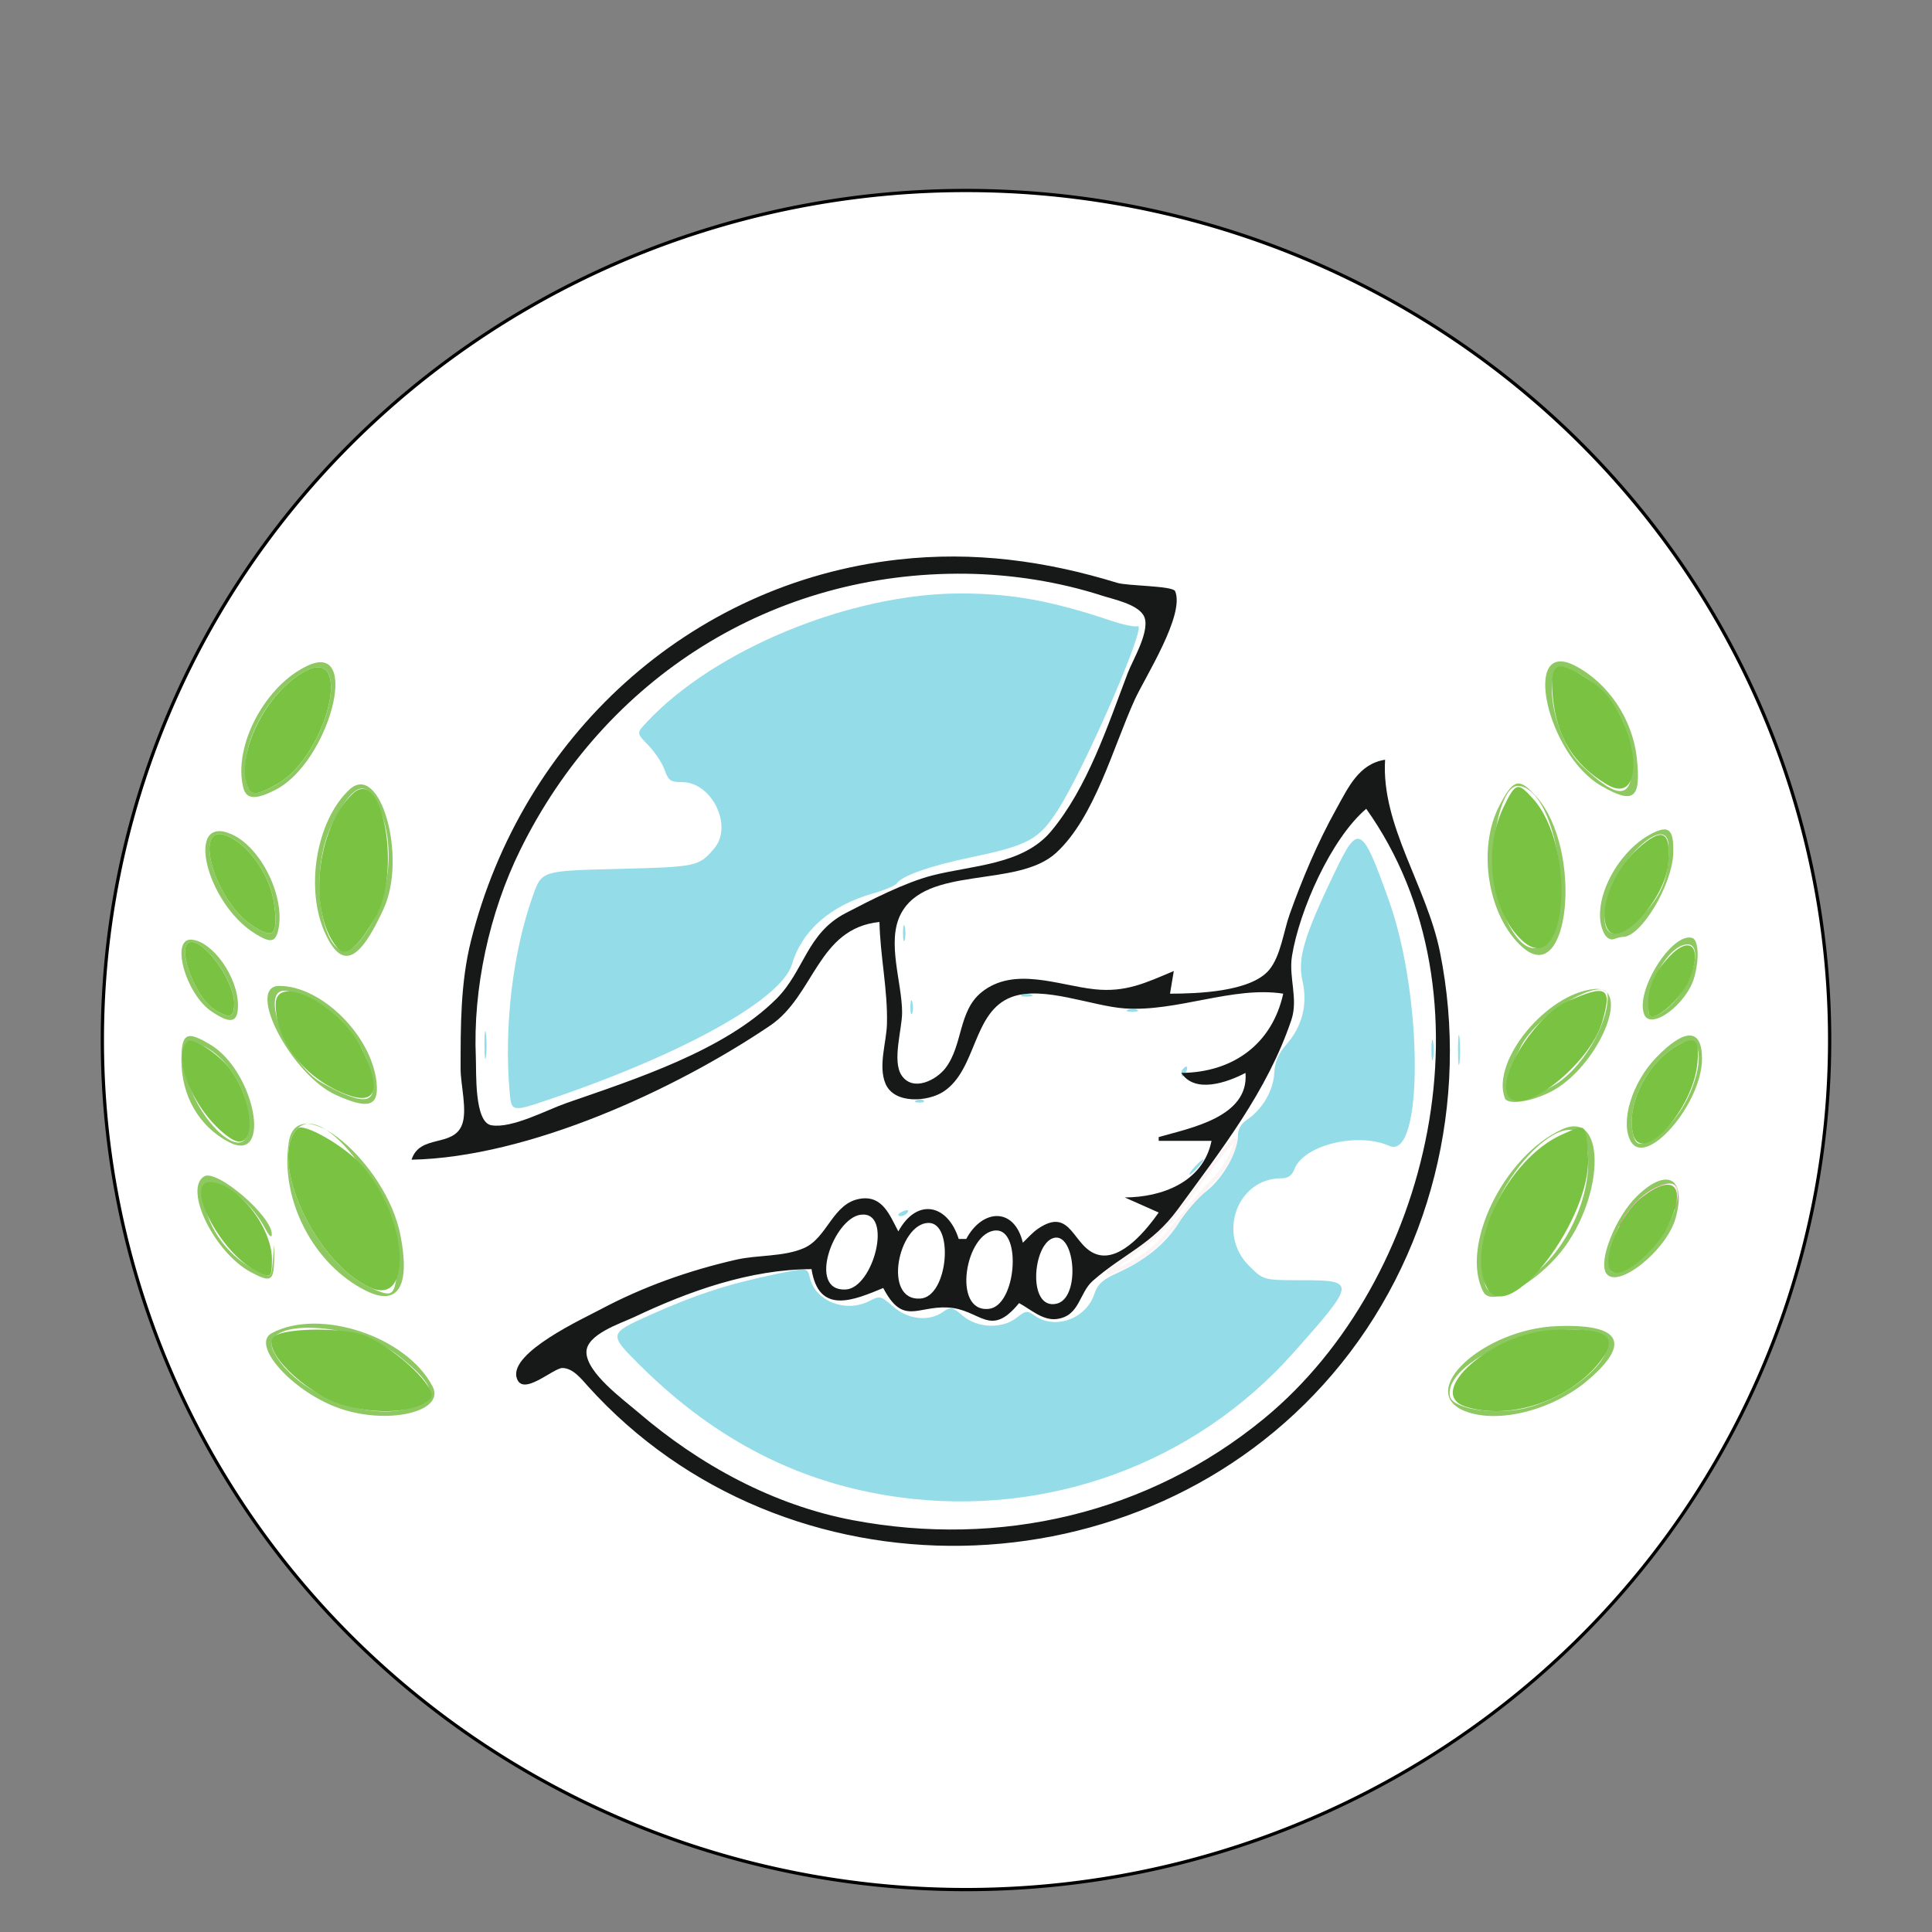 <?xml version="1.0" encoding="UTF-8" standalone="no"?>
<svg
   xmlns:dc="http://purl.org/dc/elements/1.1/"
   xmlns:cc="http://creativecommons.org/ns#"
   xmlns:rdf="http://www.w3.org/1999/02/22-rdf-syntax-ns#"
   xmlns:svg="http://www.w3.org/2000/svg"
   xmlns="http://www.w3.org/2000/svg"
   xmlns:sodipodi="http://sodipodi.sourceforge.net/DTD/sodipodi-0.dtd"
   xmlns:inkscape="http://www.inkscape.org/namespaces/inkscape"
   width="682.67"
   height="682.67"
   viewbox="0 0 682.67 682.67"
   version="1.1"
   id="svg48"
   sodipodi:docname="favicon.svg"
   inkscape:version="1.0.1 (3bc2e813f5, 2020-09-07)">
  <rect width="100%" height="100%" fill="#808080" stroke="none"/>
  <defs
     id="defs52" />
  <sodipodi:namedview
     pagecolor="#ffffff"
     bordercolor="#666666"
     borderopacity="1"
     objecttolerance="10"
     gridtolerance="10"
     guidetolerance="10"
     inkscape:pageopacity="0"
     inkscape:pageshadow="2"
     inkscape:window-width="1366"
     inkscape:window-height="716"
     id="namedview50"
     showgrid="false"
     inkscape:zoom="0.56761617"
     inkscape:cx="536.02034"
     inkscape:cy="400.692"
     inkscape:window-x="-8"
     inkscape:window-y="22"
     inkscape:window-maximized="1"
     inkscape:current-layer="svg48"
     inkscape:document-rotation="0" />
  <path
     id="path56"
     style="opacity:1;fill:#ffffff;fill-opacity:1;stroke:#000000;stroke-width:1.148;stroke-miterlimit:4;stroke-dasharray:none;stroke-opacity:1"
     d="M 646.502,367.496 A 305.167,300.184 0 0 1 341.335,667.68 305.167,300.184 0 0 1 36.168,367.496 305.167,300.184 0 0 1 341.335,67.312 305.167,300.184 0 0 1 646.502,367.496 Z" />
  <g
     transform="translate(4.712 1.902)"
     stroke-width="0"
     id="g44">
    <path
       d="m312.71 527.11c-34.487-4.751-64.353-19.93-90.87-46.185-11.654-11.539-11.654-11.539 3.275-18.229 15.693-7.033 27.171-10.789 43.349-14.185 12.426-2.608 12.045-2.646 13.033 1.29 2.061 8.21 12.793 12.285 21.035 7.986 3.649-1.903 4.029-1.812 8.38 2.008 5.22 4.583 12.567 5.382 17.529 1.907 2.8-1.961 3.252-1.876 7.066 1.333 5.228 4.399 13.885 4.707 19.009 0.676 3.231-2.542 3.727-2.593 6.476-0.667 7.177 5.027 18.105 1.011 20.984-7.711 1.133-3.434 2.912-5.078 7.963-7.361 10.069-4.551 17.104-10.272 21.985-17.881 2.456-3.829 6.873-8.888 9.814-11.242 5.808-4.648 10.971-13.798 10.971-19.444 0-2.231 1.138-4.294 3.067-5.558 5.414-3.548 9.406-10.253 9.752-16.381 0.239-4.228 1.405-7 4.364-10.37 5.547-6.318 7.525-14.165 5.639-22.367-1.829-7.952 0.463-15.67 11.433-38.51 8.332-17.348 9.563-16.689 19.157 10.243 12.073 33.891 12.129 91.861 0.084 86.53-11.209-4.961-30.288-0.298-33.515 8.191-0.887 2.333-2.256 3.279-4.745 3.279-15.383 0-22.623 19.592-11.391 30.824 5.176 5.176 5.176 5.176 18.708 5.176 19.31 0 19.222 0.749-3.026 25.732-34.86 39.146-86.956 58.157-139.53 50.915zm-104.75-34.314c-3.916-4.333-3.916-4.333 0.417-0.417 4.039 3.65 4.946 4.751 3.916 4.751-0.229 0-2.179-1.95-4.333-4.333zm104.75-65.524c0-0.288 0.931-0.881 2.069-1.318 1.187-0.455 1.722-0.232 1.255 0.524-0.783 1.267-3.324 1.874-3.324 0.794zm104.67-16.809c1.327-1.467 2.713-2.667 3.08-2.667 0.367 0-0.419 1.2-1.747 2.667s-2.713 2.667-3.08 2.667 0.419-1.2 1.747-2.667zm-242.03-26.666c-2.01-23.007 1.134-49.344 8.278-69.334 3.097-8.667 3.097-8.667 29.889-9.333 28.021-0.697 28.727-0.848 34.163-7.276 6.695-7.917-0.829-23.391-11.373-23.391-4.064 0-4.864-0.559-6.172-4.31-0.826-2.37-3.396-6.263-5.71-8.651-4.208-4.342-4.208-4.342-0.961-7.855 23.98-25.951 72.262-45.85 111.25-45.85 17.961 0 32.13 2.563 53.095 9.605 4.269 1.434 8.522 2.315 9.452 1.958 3.718-1.427-18.516 49.875-28.092 64.819-6.846 10.684-10.375 12.595-31.348 16.972-13.875 2.896-24.031 6.492-25.626 9.073-0.475 0.768-4.302 2.384-8.505 3.589-15.02 4.309-24.991 13.051-28.592 25.068-3.674 12.263-38.078 31.478-84.891 47.412-14.212 4.837-14.212 4.837-14.852-2.497zm143.78 3.089c0.962-0.385 2.112-0.338 2.556 0.105 0.443 0.443-0.344 0.758-1.75 0.7-1.553-0.064-1.869-0.38-0.806-0.806zm93.583-9.677c0-0.69 0.593-1.621 1.318-2.069 0.756-0.467 0.979 0.068 0.524 1.255-0.886 2.31-1.842 2.732-1.842 0.815zm97.76-8.079c0-4.767 0.242-6.717 0.538-4.333 0.296 2.383 0.296 6.283 0 8.667-0.296 2.383-0.538 0.433-0.538-4.333zm-344.01-2c8e-3 -4.4 0.256-6.039 0.553-3.643 0.297 2.397 0.291 5.997-0.014 8-0.304 2.003-0.547 0.043-0.54-4.357zm334.62 2c0-3.3 0.26-4.65 0.578-3 0.318 1.65 0.318 4.35 0 6-0.318 1.65-0.578 0.3-0.578-3zm-184.1-15.333c0.027-2.2 0.326-2.939 0.664-1.641 0.338 1.297 0.316 3.097-0.05 4-0.365 0.903-0.642-0.159-0.615-2.359zm76.74 1.117c0.917-0.37 2.417-0.37 3.333 0 0.917 0.37 0.167 0.673-1.667 0.673s-2.583-0.303-1.667-0.673zm-37.333-5.333c0.917-0.37 2.417-0.37 3.333 0s0.167 0.673-1.667 0.673c-1.833 0-2.583-0.303-1.667-0.673zm-42.024-21.784c0-2.567 0.274-3.617 0.61-2.333 0.335 1.283 0.335 3.383 0 4.667-0.335 1.283-0.61 0.233-0.61-2.333z"
       fill="#94dce8"
       id="path38" />
    <path
       d="m115.53 495.84c-16.549-5.634-31.9-22.563-24.197-26.686 16.883-9.036 47.673 1.186 56.812 18.86 4.57 8.838-15.498 13.653-32.615 7.826zm25.548-0.501c9.264-3.226 8.064-7.77-4.761-18.029-15.649-12.518-50.591-13.708-44.282-1.508 7.655 14.803 33.3 25.019 49.043 19.537zm372.02 1.442c-17.768-6.842 6.237-29.119 32.437-30.102 22.423-0.841 26.278 5.883 10.914 19.034-12.452 10.658-31.671 15.565-43.35 11.068zm23.033-1.602c19.207-5.715 34.544-22.815 23.445-26.141-18.213-5.457-54.339 10.137-51.945 22.423 0.938 4.813 17.541 6.979 28.501 3.718zm-411.42-40.949c-18.47-9.103-30.463-32.02-27.411-52.378 2.891-19.277 34.442 6.884 39.49 32.743 3.523 18.047-0.857 25.166-12.08 19.635zm10.905-6.537c2.673-21.351-24.839-61.157-35.146-50.85-10.658 10.658 6.062 47.395 25.575 56.192 7.862 3.544 8.503 3.186 9.571-5.342zm383.87 6.981c-8.491-15.866 6.951-47.923 27.698-57.497 16.459-7.595 14.956 26.366-2.001 45.226-9.676 10.762-23.079 17.162-25.697 12.271zm13.89-4.021c13.195-6.649 24.197-27.788 23.02-44.232-1.842-25.743-37.02 8.653-37.02 36.197 0 13.823 1.175 14.497 14 8.035zm-449.35-2.987c-12.914-6.822-23.961-29.348-16.618-33.886 4.441-2.745 24.065 14.06 23.91 20.476-0.033 1.358-0.866 0.667-2.155-1.786-6.919-13.165-21.791-21.466-21.791-12.163 0 9.765 7.615 21.126 17.614 26.28 6.467 3.333 6.158 3.506 6.783-3.784 0.543-6.333 0.543-6.333 0.406 0.229-0.162 7.789-1.132 8.341-8.148 4.635zm478.77 0.277c-2.78-4.498 3.454-19.972 10.983-27.26 10.652-10.311 17.546-6.314 13.574 7.87-3.234 11.552-20.819 25.437-24.557 19.39zm9.54-2.921c11.893-6.561 21.836-31.214 11.548-28.632-9.019 2.264-17.021 11.93-19.103 23.076-1.739 9.309-0.671 10.094 7.556 5.556zm-496.29-43.435c-10.426-5.496-16.632-16.239-16.654-28.826-0.016-9.669 1.843-10.647 10.369-5.452 15.794 9.623 21.815 42.466 6.284 34.279zm7.075-4.799c0.93-10.943-6.152-24.093-15.559-28.892-6.272-3.2-6.85-2.748-6.85 5.352 0 16.495 21.122 38.684 22.409 23.54zm488.31 4.436c-3.664-6.846 0.574-20.645 9.03-29.402 10.167-10.53 16.192-10.432 16.236 0.264 0.066 15.987-19.95 39.071-25.266 29.138zm10.849-3.107c12.955-9.771 18.776-37.362 6.548-31.039-10.846 5.609-18.761 20.476-16.614 31.21 1.057 5.284 2.873 5.253 10.066-0.172zm-468.23-13.083c-15.86-7.164-32.185-38.564-20.05-38.564 14.933 0 32.641 17.606 34.348 34.15 0.87 8.431-2.858 9.582-14.298 4.414zm12.875-4.556c-2.123-15.486-14.898-29.146-30.101-32.187-10.765-2.153-0.185 25.686 12.371 32.549 14.001 7.653 18.816 7.555 17.731-0.362zm400.12 5.692c-5.018-13.078 14.889-37.261 31.788-38.616 13.417-1.076 0.969 27.873-15.625 36.339-6.973 3.558-15.225 4.72-16.163 2.276zm17.308-4.553c9.581-5.478 19.033-21.05 19.033-31.356 0-8.451-24.564 5.579-30.647 17.504-8.854 17.355-4.207 22.898 11.615 13.852zm-474.34-26.147c-9.233-6.249-14.644-26.171-6.881-25.335 7.505 0.809 16.253 13.33 16.253 23.263 0 6.109-2.568 6.677-9.371 2.072zm8.038-2.79c0-8.521-11.782-24.15-16.164-21.442-3.955 2.444 2.67 19.538 9.118 23.53 5.519 3.417 7.045 2.965 7.045-2.088zm498.18 3.788c-3.203-8.346 10.027-29.228 17.059-26.925 2.167 0.71 2.501 7.367 0.694 13.821-2.696 9.627-15.469 19.056-17.753 13.104zm9.905-3.624c7.397-7.397 10.968-21.04 5.507-21.04-6.783 0-15.04 14.634-13.73 24.333 0.309 2.284 4.207 0.723 8.223-3.293zm-53.034-20.182c-12.132-10.96-15.942-34.772-7.988-49.921 5.027-9.573 6.944-10.021 13.119-3.062 16.523 18.619 11.72 68.207-5.131 52.983zm10.385-5.092c7.736-16.538-0.384-51.766-11.932-51.766-6.708 0-11.267 26.232-6.913 39.774 5.621 17.48 13.833 22.707 18.845 11.993zm-433.18 0.567c-7.36-15.705-3.364-39.942 8.41-51.002 10.825-10.17 20.564 23.666 12.12 42.11-8.608 18.803-14.657 21.423-20.529 8.892zm11.328 3.333c12.533-13.83 14.744-39.832 4.506-52.983-3.31-4.252-7.605-0.805-13.509 10.843-9.684 19.106-2.137 54.432 9.003 42.14zm-36.254-3.503c-17.401-10.844-24.842-42.418-8.269-35.087 10.626 4.701 19.281 22.733 16.406 34.186-1.017 4.05-2.772 4.245-8.137 0.902zm6.878-9.81c-1.246-10.523-8.983-21.782-17.074-24.847-11.844-4.487-4.196 22.64 8.897 31.556 7.774 5.293 9.437 3.929 8.178-6.709zm469.89 9.837c-5.252-9.814 3.895-28.854 17.051-35.489 5.836-2.943 7.575-1.251 7.321 7.126-0.337 11.111-11.373 29.505-17.702 29.505-0.671 0-2.123 0.347-3.227 0.77-1.204 0.462-2.581-0.303-3.442-1.912zm14.837-7.931c6.03-6.674 8.295-13.362 7.881-23.261-0.507-12.101-19.882 6.497-22.26 21.367-1.953 12.212 4.312 13.037 14.379 1.894zm-495.74-43.666c-3.696-14.725 7.892-36.435 23.076-43.233 18.599-8.327 7.241 34.357-11.715 44.028-7.073 3.608-10.313 3.382-11.361-0.795zm12.285-1.418c17.273-10.123 26.765-48.589 9.829-39.831-11.285 5.836-21.31 21.83-21.31 33.998 0 10.324 2.045 11.363 11.481 5.833zm467.6 0.832c-19.308-11.074-28.374-52.37-9.329-42.499 11.809 6.121 20.395 18.967 21.86 32.705 1.53 14.35-1.058 16.373-12.531 9.794zm10.743-7.562c-0.285-15.605-8.19-27.662-22.256-33.947-10.205-4.56-6.493 23.703 4.496 34.232 12.739 12.205 17.986 12.12 17.76-0.285z"
       fill="#8ec860"
       id="path40" />
    <path
       d="m116.04 494.38c-13.452-4.209-28.922-19.829-23.827-24.058 3.77-3.129 25.46-3.22 32.494-0.137 11.206 4.912 25.75 19.064 22.713 22.101-4.986 4.986-19.121 5.929-31.379 2.094zm397.33 0.827c-15.127-4.669 8.938-26.087 30.536-27.177 19.224-0.97 23.883 2.171 16.695 11.253-10.879 13.746-31.626 20.741-47.231 15.924zm-387.33-42.174c-19.512-8.797-36.232-45.534-25.575-56.192 2.133-2.133 16.77 6.302 22.776 13.125 16.162 18.361 18.219 50.019 2.799 43.067zm394.69 0.146c-7.849-14.666 7.314-45.668 26.514-54.208 8.685-3.864 8.318-4.163 9.149 7.447 1.573 21.99-28.098 60.896-35.663 46.761zm-435.36-6.254c-12.468-6.552-25.047-31.124-15.934-31.124 9.352 0 21.934 15.641 21.934 27.267 0 6.709-0.258 6.875-6 3.857zm478.86-0.146c-2.748-4.446 3.731-19.531 10.843-25.246 11.52-9.256 16.394-4.426 9.69 9.601-4.894 10.241-17.797 20.072-20.533 15.645zm-487.55-46.508c-12.107-8.097-21.048-28.286-15.143-34.191 1.69-1.69 11.328 4.631 15.19 9.962 9.013 12.442 8.978 30.265-0.047 24.229zm495.52-1.984c-2.147-10.734 5.768-25.601 16.614-31.21 5.583-2.887 6.96-1.442 6.259 6.563-1.471 16.8-20.37 37.165-22.873 24.648zm-454.83-13.591c-14.604-5.726-24.667-18.688-24.667-31.774 0-11.159 22.502 0.081 30.073 15.022 7.614 15.026 5.657 21.09-5.406 16.752zm410.85 0.74c-4.16-6.73 9.485-28.411 21.146-33.6 13.734-6.112 15.693-4.886 12.009 7.519-4.404 14.829-28.429 33.728-33.155 26.081zm-457.23-30.671c-6.449-3.992-13.073-21.086-9.118-23.53 4.382-2.708 16.164 12.921 16.164 21.442 0 5.053-1.526 5.505-7.045 2.088zm506.91 1.369c-1.008-7.464 1.234-13.672 7.223-20 7.616-8.046 11.835-3.244 7.102 8.083-3.09 7.394-13.74 16.254-14.326 11.917zm-463.58-23.333c-10.364-12.559-7.263-42.255 5.671-54.316 10.483-9.776 17.275 27.494 7.963 43.696-6.421 11.172-10.534 14.376-13.634 10.62zm417.98-3.183c-10.482-10.791-12.98-31.507-5.615-46.559 4.142-8.467 4.871-8.682 10.082-2.977 16.315 17.862 11.936 66.424-4.467 49.536zm-448.23-4.754c-13.093-8.916-20.741-36.042-8.897-31.556 8.091 3.065 15.828 14.323 17.074 24.847 1.26 10.638-0.404 12.003-8.178 6.709zm479.21 1.434c-3.454-6.455 1.726-20.179 10.665-28.254 8.705-7.864 11.826-6.398 10.837 5.091-1.108 12.878-17.535 30.575-21.502 23.163zm-480.43-49.939c-4.514-11.762 6.546-33.996 20.501-41.212 16.937-8.758 7.445 29.708-9.829 39.831-6.849 4.014-9.529 4.361-10.672 1.381zm480.16-1.113c-11.709-6.99-17.722-16.793-19.055-31.061-1.184-12.679 1.528-13.605 14.276-4.877 15.464 10.587 20.046 45.053 4.779 35.938z"
       fill="#7ac342"
       id="path42" />
  </g>
  <path
     d="m145.42 409.78c41.287-0.852 93.025-24.621 126.67-47.36 15.789-10.672 16.753-34.383 38.667-36.64 0.249 12.053 2.943 23.899 2.647 36-0.159 6.521-3.173 14.873-0.509 21.156 3.083 7.264 14.911 6.395 20.405 2.832 11.959-7.755 10.227-28.241 24.129-33.459 11.087-4.159 28.396 3.224 39.995 4.017 18.553 1.271 38.267-7.987 56-5.213-3.936 17.852-17.789 27.847-36 28 4.804 7.411 16.217 3.381 22.667 0 1.308 15.62-19.471 19.452-30.667 22.667v1.333h18.667c-2.923 14.484-17.413 19.961-30.667 20l12 5.333c-4.037 5.728-12.963 17.017-21.276 14.944-9.177-2.288-9.317-17.417-21.331-9.245-1.975 1.343-3.697 3.328-5.393 4.968-3.061-12.761-14.365-11.932-20-1.333h-2.667c-3.865-12.297-14.745-14.705-21.333-2.667-3.017-5.615-5.501-12.72-13.329-11.569-9.9 1.453-11.639 13.833-20.057 17.484-7.196 3.12-16.321 2.339-23.947 4.085-16.755 3.839-32.811 9.511-48 17.608-6.107 3.255-31.96 15.112-29.557 24.016 1.925 7.137 12.92-3.4 16.224-3.353 3.732 0.052 6.696 3.896 8.953 6.403 69.476 77.124 195.66 74.681 263.04-4.127 35.001-40.937 48.645-96.687 38.073-149.21-4.708-23.392-20.855-44.863-19.401-68-9.279 1.436-12.985 9.749-17.211 17.333-6.611 11.867-11.975 24.539-16.533 37.333-2.116 5.943-3.147 14.693-7.227 19.596-6.516 7.832-25.648 8.379-35.029 8.404l1.333-8c-9.877 4.133-16.932 7.62-28 6.435-12.715-1.361-28.384-8.16-39.86 0.995-8.316 6.632-6.585 18.597-12.764 26.799-3.233 4.291-11.496 8.567-15.524 2.681-3.472-5.072 0.148-16.324 0.148-22.243 0-10.556-5.492-24.812-0.569-34.613 8.868-17.66 41.197-9.125 55.004-21.825 13.704-12.605 20.177-37.537 27.82-54.228 3.569-7.795 17.745-29.885 14.221-38.217-0.829-1.961-16.712-1.805-20.476-2.96-25.477-7.824-50.765-11.205-77.333-8.223-74.201 8.331-133.03 62.937-151.01 134.73-3.719 14.857-3.661 30.141-3.66 45.333 0 5.525 2.457 14.641 0.476 19.7-3.147 8.036-14.939 3.211-17.809 12.3m196-207.05c16.068 0.213 32.693 2.807 48 7.745 4.148 1.339 12.083 2.912 14.572 6.84 3.021 4.769-3.711 15.777-5.495 20.468-7.056 18.551-14.22 40.513-27.101 55.943-9.971 11.944-27.988 12.013-41.976 15.612-9.632 2.477-21.737 8.687-30.667 13.343-13.741 7.165-14.537 20.396-24.439 30.281-18.357 18.325-50.213 28.469-74.228 36.821-6.871 2.389-19.187 9.067-26.469 7.824-6.091-1.039-5.263-18.881-5.479-23.824-1.075-24.584 4.8-51.304 15.623-73.333 29.981-61.023 89.395-98.629 157.66-97.72m141.33 83.053c46.491 65.303 23.092 166.73-36 215.38-41.005 33.76-93.537 45.773-145.33 36.005-28.212-5.32-54.348-19.611-75.948-38.156-5.135-4.409-18.157-13.872-18.257-21.173-0.088-6.375 12.261-10.268 16.872-12.453 19.399-9.196 40.949-16.877 62.667-16.937 2.531 16.353 15.016 10.941 25.333 6.667 6.967 13.279 11.851 6.383 22.667 6.877 11.711 0.536 14.932 11.192 25.333-1.544 4.076 2.177 8.383 6.273 13.333 5.619 8.16-1.08 7.791-9.169 12.751-13.52 10.805-9.479 20.94-12.845 29.963-25.187 15.376-21.031 31.637-41.717 40.148-66.912 2.539-7.517-0.995-15.049 0.24-22.667 2.613-16.108 13.775-41.4 26.232-52m-178.64 143.44c11.588-1.501 4.575 25.969-5.341 26.429-13.665 0.633-4.2-25.195 5.341-26.429m23.881 2.893c9.171-0.251 7.056 25.975-2.695 26.721-13.635 1.044-7.848-26.435 2.695-26.721m23.968 2.667c9.141-0.255 7.128 26.704-2.595 27.709-13.167 1.361-8.235-27.408 2.595-27.709m20.28 2.667c7.668-2.263 9.693 21.32 1.057 23.221-10.304 2.271-8.461-21.039-1.057-23.221z"
     fill="#171919"
     id="path46" />
  <path
     style="fill:#ffffff;fill-opacity:0;stroke:#000000;stroke-width:1.328;opacity:0"
     d="M 317.666,665.703 C 248.498,659.42 185.134,631.984 135.164,586.682 84.06,540.352 51.226,478.72 40.294,408.605 c -3.108,-19.935 -3.108,-62.285 0,-82.219 10.376,-66.553 39.103,-123.035 86.321,-169.721 16.256,-16.073 26.111,-24.072 45.921,-37.271 36.353,-24.222 80.045,-40.794 126.443,-47.96 19.995,-3.088 64.716,-3.088 84.711,0 67.675,10.452 126.632,39.696 173.553,86.086 45.546,45.031 74.904,103.264 85.132,168.866 3.121,20.016 3.097,62.141 -0.046,82.842 -9.672,63.699 -37.919,120.12 -83.088,165.961 -46.893,47.591 -106.297,77.637 -174.305,88.161 -12.597,1.949 -55.278,3.442 -67.27,2.353 z m 55.436,-122.596 c 77.28,-16.225 131.096,-76.272 138.964,-155.056 2.774,-27.776 -0.791,-50.952 -12.42,-80.732 -5.069,-12.981 -8.181,-23.064 -9.132,-29.59 -1.326,-9.101 -1.649,-9.838 -3.992,-9.136 -4.81,1.441 -10.344,8.167 -16.623,20.204 -6.954,13.331 -13.087,28.046 -16.444,39.458 -3.223,10.956 -4.974,14.121 -9.248,16.712 -4.69,2.843 -14.928,5.088 -23.205,5.088 -6.069,0 -6.167,-0.061 -6.167,-3.871 0,-3.198 -0.379,-3.714 -2.18,-2.972 -15.225,6.277 -18.921,6.545 -42.667,3.084 -18.875,-2.751 -26.551,1.724 -31.362,18.282 -2.971,10.226 -7.208,15.935 -12.882,17.359 -2.812,0.706 -3.985,0.301 -5.871,-2.028 -2.078,-2.566 -2.256,-4.199 -1.506,-13.789 0.513,-6.553 0.24,-15.866 -0.686,-23.425 -1.498,-12.229 -1.463,-12.696 1.405,-18.451 3.916,-7.86 9.843,-10.658 29.723,-14.031 17.802,-3.02 24.143,-5.998 30.069,-14.122 4.816,-6.601 9.98,-16.754 14.822,-29.145 2.086,-5.336 7.778,-17.987 12.65,-28.114 6.102,-12.683 9.043,-20.339 9.453,-24.604 0.327,-3.405 0.383,-6.228 0.125,-6.274 -0.258,-0.046 -5.515,-0.816 -11.682,-1.711 -6.166,-0.896 -17.378,-3.087 -24.915,-4.869 -61.435,-14.53 -121.886,2.252 -165.611,45.977 -23.98,23.98 -41.521,55.809 -48.817,88.581 -1.665,7.48 -2.191,15.822 -2.252,35.719 -0.079,25.734 -0.105,25.98 -3.02,28.341 -1.618,1.31 -3.748,2.382 -4.733,2.382 -2.93,0 -8.78,3.486 -9.649,5.749 -0.734,1.912 0.202,2.032 10.249,1.319 27.802,-1.973 70.048,-17.637 105.488,-39.111 13.782,-8.351 17.964,-12.239 25.156,-23.393 8.46,-13.12 12.887,-17.283 21.05,-19.795 2.484,-0.764 2.677,-0.125 4.157,13.719 0.964,9.026 1.219,19.402 0.672,27.42 -1.04,15.259 0.15,18.238 8.149,20.391 4.194,1.129 5.871,0.962 10.396,-1.04 6.254,-2.766 8.814,-6.038 14.79,-18.895 2.388,-5.139 5.795,-10.674 7.57,-12.301 4.059,-3.72 12.074,-5.236 20.161,-3.815 3.435,0.604 10.974,1.96 16.753,3.013 11.228,2.047 14.764,1.858 36.737,-1.968 15.02,-2.615 25.631,-3.064 25.631,-1.084 0,5.789 -8.959,17.446 -16.278,21.18 -6.742,3.44 -15.198,5.174 -16.326,3.349 -0.611,-0.988 -1.184,-0.709 -1.79,0.872 -1.992,5.191 8.804,7.579 17.616,3.897 4.786,-2 5.273,-1.16 2.47,4.26 -2.643,5.11 -7.629,8.242 -19.18,12.048 -5.562,1.833 -10.113,3.804 -10.113,4.38 0,0.577 4.204,1.048 9.343,1.048 5.139,0 9.343,0.508 9.343,1.128 0,0.62 -2.009,3.563 -4.464,6.54 -5.086,6.167 -10.976,9.342 -19.517,10.522 -6.356,0.878 -7.637,2.286 -3.114,3.421 1.542,0.387 3.924,1.532 5.294,2.543 2.431,1.795 2.37,1.967 -2.491,7.051 -2.741,2.866 -6.818,6 -9.06,6.963 -5.011,2.154 -7.8,0.946 -13.772,-5.965 -4.87,-5.635 -8.008,-6.036 -14.227,-1.815 l -4.394,2.982 -1.37,-3.007 c -2.951,-6.476 -13.104,-5.94 -18.185,0.96 -1.589,2.158 -2.332,2.482 -2.809,1.223 -1.492,-3.934 -7.387,-9.105 -10.338,-9.067 -7.473,0.096 -10.659,0.547 -12.098,1.713 -1.089,0.882 -1.774,0.645 -2.331,-0.806 -0.434,-1.13 -2.327,-2.851 -4.208,-3.823 -5.622,-2.907 -11.572,-0.464 -17.585,7.219 -6.409,8.19 -10.532,10.46 -20.872,11.491 -17.672,1.762 -37.777,8.187 -59.351,18.966 -15.843,7.916 -26.998,15.365 -29.216,19.508 -3.765,7.036 1.654,10.384 9.405,5.81 2.409,-1.422 5.252,-2.585 6.316,-2.585 1.064,0 7.843,5.641 15.064,12.535 28.388,27.103 61.517,43.051 100.581,48.416 13.6,1.868 44.078,0.597 58.55,-2.441 z M 145.877,499.531 c 2.467,-0.685 5.484,-2.35 6.704,-3.699 1.914,-2.115 2.006,-2.968 0.671,-6.19 -1.897,-4.581 -10.561,-12.736 -17.031,-16.032 -11.568,-5.892 -25.572,-7.936 -35.493,-5.181 -8.867,2.463 -9.322,7.557 -1.453,16.267 11.258,12.461 31.709,18.971 46.601,14.835 z m 395.868,-1.087 c 10.125,-3.151 17.286,-7.521 23.662,-14.439 6.138,-6.659 6.606,-11.335 1.408,-14.071 -4.956,-2.61 -26.33,-1.35 -35.132,2.07 -8.125,3.157 -19.03,12.319 -20.197,16.97 -2.53,10.078 12.844,14.89 30.258,9.47 z M 141.322,455.667 c 3.929,-5.61 1.344,-22.837 -5.265,-35.084 -4.016,-7.441 -15.272,-19.158 -21.572,-22.454 -8.541,-4.469 -13.58,-0.195 -13.58,11.519 0,13.631 6.256,28.461 16,37.929 10.596,10.296 20.559,13.597 24.417,8.089 z m 397.24,-0.816 c 7.01,-4.825 16.225,-14.844 19.43,-21.127 6.174,-12.103 7.639,-28.953 2.966,-34.118 -2.62,-2.895 -5.562,-2.792 -11.842,0.411 -18.471,9.423 -33.164,41.597 -25.682,56.238 1.77,3.464 9.036,2.789 15.128,-1.404 z M 96.624,444.109 c 0.107,-10.204 -1.147,-13.236 -8.204,-19.837 -6.879,-6.434 -13.748,-10.154 -16.677,-9.031 -2.746,1.054 -2.557,10.045 0.344,16.411 4.384,9.617 16.717,21.04 21.914,20.296 2.227,-0.319 2.553,-1.293 2.622,-7.839 z m 481.47,4.582 c 6.929,-4.399 12.194,-11.218 14.451,-18.716 2.26,-7.509 1.207,-12.407 -2.889,-13.435 -7.238,-1.817 -21.192,14.418 -22.52,26.201 -1.17,10.383 1.602,11.888 10.958,5.949 z m 10.516,-47.688 c 7.55,-6.959 13.086,-18.255 13.086,-26.702 0,-11.145 -5.57,-11.98 -15.382,-2.307 -6.713,6.618 -10.977,14.938 -11.744,22.912 -1.161,12.085 4.756,14.655 14.039,6.098 z m -499.406,2.403 c 1.667,-2.697 0.655,-13.374 -1.791,-18.904 -4.964,-11.221 -17.857,-21.7 -22.232,-18.069 -2.951,2.449 -1.594,16.844 2.302,24.414 5.133,9.973 18.531,17.721 21.721,12.559 z M 133.295,383.223 c 0,-7.109 -6.065,-19.147 -12.64,-25.087 -5.898,-5.329 -16.396,-10.542 -21.263,-10.56 -8.651,-0.031 -6.583,11.95 4.747,27.511 4.953,6.802 11.996,11.943 19.406,14.163 7.457,2.234 9.75,0.817 9.75,-6.026 z m 412.966,3.74 c 7.718,-3.633 15.881,-11.806 19.954,-19.98 3.308,-6.639 4.036,-14.239 1.597,-16.678 -6.235,-6.235 -28.042,8.056 -34.788,22.797 -2.243,4.9 -3.133,14.359 -1.505,15.987 1.716,1.716 8.727,0.705 14.741,-2.126 z m -29.313,-16.353 c 0,-1.37 -0.543,-3.332 -1.208,-4.36 -0.868,-1.343 -1.208,-0.116 -1.208,4.36 0,4.476 0.34,5.703 1.208,4.36 0.664,-1.028 1.208,-2.99 1.208,-4.36 z M 84.201,358.144 c 2.499,-9.958 -8.472,-26.775 -17.468,-26.775 -4.961,0 -3.029,14.492 2.867,21.498 3.391,4.029 9.767,8.387 12.284,8.395 0.843,0.002 1.886,-1.401 2.317,-3.118 z m 503.542,1.372 c 7.431,-3.867 12.707,-12.887 12.707,-21.726 0,-10.071 -7.162,-9.032 -14.632,2.123 -6.094,9.099 -7.567,17.631 -3.522,20.401 1.748,1.197 1.564,1.224 5.447,-0.797 z m -265.477,-5.389 c -0.316,-1.212 -0.595,-0.522 -0.62,1.533 -0.025,2.055 0.233,3.047 0.574,2.204 0.341,-0.843 0.362,-2.525 0.046,-3.737 z m -195.314,-18.494 c 2.098,-1.765 5.638,-6.951 7.866,-11.523 3.716,-7.625 4.048,-9.293 4.017,-20.148 -0.029,-10.116 -0.511,-12.868 -3.32,-18.951 -5.8,-12.559 -13.001,-10.559 -20.459,5.682 -3.144,6.847 -3.521,9.056 -3.541,20.743 -0.02,11.852 0.296,13.684 3.366,19.504 3.027,5.74 4.684,7.484 7.417,7.804 0.461,0.054 2.555,-1.346 4.654,-3.112 z m 421.644,-0.356 c 3.271,-3.615 4.606,-9.839 4.594,-21.421 -0.015,-13.666 -3.348,-24.884 -9.545,-32.125 -5.436,-6.35 -8.496,-6.427 -12.605,-0.316 -9.081,13.507 -7.114,37.867 4.116,50.986 4.984,5.823 9.835,6.861 13.441,2.876 z M 98.536,329.189 c 5.145,-13.493 -12.52,-40.271 -23.321,-35.35 -7.968,3.63 0.072,25.733 12.858,35.35 2.505,1.884 5.59,3.426 6.856,3.426 1.362,0 2.833,-1.397 3.607,-3.426 z m 221.239,-1.222 c -0.316,-1.212 -0.595,-0.522 -0.62,1.533 -0.025,2.055 0.233,3.047 0.574,2.204 0.341,-0.843 0.362,-2.525 0.046,-3.737 z m 259.709,0.02 c 5.843,-5.482 11.244,-17.244 11.948,-26.023 0.527,-6.565 0.287,-8.05 -1.404,-8.699 -8.934,-3.428 -24.782,15.181 -24.993,29.349 -0.113,7.581 2.086,10.393 7.274,9.302 2.118,-0.445 5.346,-2.213 7.175,-3.929 z M 99.287,278.618 c 10.207,-5.278 22.135,-29.84 19.531,-40.217 -1.881,-7.493 -10.561,-5.755 -20.623,4.129 -8.27,8.124 -12.861,18.619 -12.861,29.401 0,11.387 2.526,12.597 13.953,6.688 z m 479.502,-0.304 c 1.33,-5.298 -0.379,-16.268 -3.644,-23.4 -7.717,-16.855 -26.365,-28.082 -29.027,-17.476 -3.028,12.065 6.644,32.509 19.124,40.424 7.454,4.727 12.433,4.893 13.547,0.452 z"
     id="path867" />
  <path
     style="opacity:0;fill:#ffffff;fill-opacity:0;stroke:#ac0000;stroke-width:1.328;stroke-opacity:1"
     d="m 304.583,536.981 c -28.888,-5.269 -53.38,-17.528 -80.356,-40.222 -17.624,-14.827 -19.707,-20.126 -10.19,-25.929 5.055,-3.082 6.258,-3.068 4.31,0.05 -1.394,2.231 -0.615,3.423 7.775,11.908 22.933,23.19 46.111,36.347 78.463,44.539 9.153,2.318 13.968,2.672 35.504,2.615 22.693,-0.06 25.97,-0.351 36.75,-3.254 31.138,-8.387 53.408,-21.041 74.926,-42.573 13.67,-13.679 22.5,-25.076 22.025,-28.427 -0.387,-2.73 -1.015,-2.891 -13.761,-3.543 -14.47,-0.74 -17.48,-2.153 -21.643,-10.155 -5.128,-9.855 2.115,-24.665 12.063,-24.665 2.5,0 5.066,-1.577 8.907,-5.473 7.572,-7.681 19.297,-10.389 29.53,-6.822 3.468,1.209 4.372,1.074 6.404,-0.958 3.834,-3.834 5.253,-15.307 4.447,-35.953 -0.791,-20.251 -3.733,-37.082 -9.091,-52.002 -9.346,-26.026 -11.473,-26.055 -23.177,-0.319 -7.527,16.553 -8.721,21.423 -7.725,31.53 0.574,5.827 0.313,9.58 -0.866,12.47 -1.552,3.804 -1.68,2.956 -1.599,-10.59 0.078,-13.032 0.519,-15.956 3.834,-25.433 2.06,-5.89 5.85,-14.471 8.422,-19.07 4.594,-8.216 11.341,-16.938 13.101,-16.938 1.934,0 11.937,19.561 15.827,30.947 6.284,18.397 8.056,31.221 7.434,53.779 -2.217,80.333 -53.727,144.682 -130.302,162.779 -18.485,4.369 -52.003,5.175 -71.011,1.708 z"
     id="path869" />
  <path
     style="opacity:1;fill:#ffffff;fill-opacity:0;stroke:#ac0000;stroke-width:1.328;stroke-opacity:0"
     d="m 172.195,395.628 c -2.844,-2.844 -3.847,-13.766 -3.036,-33.055 1.747,-41.573 19.433,-79.772 51.281,-110.759 42.922,-41.759 102.166,-57.73 159.861,-43.095 15.832,4.016 23.207,7.683 23.688,11.778 0.201,1.713 -0.079,2.547 -0.623,1.853 -0.544,-0.694 -4.632,-2.259 -9.086,-3.478 -4.454,-1.219 -13.423,-3.675 -19.932,-5.458 -10.378,-2.843 -14.365,-3.258 -32.389,-3.374 -15.388,-0.099 -23.12,0.422 -30.76,2.071 -31.146,6.725 -62.749,22.537 -79.995,40.025 l -6.735,6.829 4.088,4.656 c 2.248,2.561 4.866,6.519 5.817,8.795 1.361,3.256 2.457,4.14 5.139,4.144 5.591,0.008 10.995,4.18 13.328,10.288 1.903,4.983 1.927,5.956 0.241,9.989 -3.145,7.526 -6.778,8.557 -33.8,9.585 -13.682,0.521 -24.922,1.511 -26.455,2.332 -8.016,4.29 -17.025,57.356 -13.146,77.428 1.045,5.408 1.23,5.594 5.241,5.266 12.293,-1.005 68.203,-25.815 83.363,-36.993 10.679,-7.874 9.096,-4.317 -1.788,4.016 -9.655,7.392 -27.885,16.684 -44.753,22.811 -6.166,2.24 -17.485,6.469 -25.153,9.399 -17.508,6.689 -21.786,7.557 -24.396,4.948 z m 0.263,-26.576 c -0.066,-4.953 -0.269,-5.444 -1.244,-3.011 -1.034,2.579 -0.44,8.929 0.835,8.929 0.268,0 0.452,-2.663 0.409,-5.917 z"
     id="path871" />
  <path
     style="opacity:1;fill:#ffffff;fill-opacity:0;stroke:#ac0000;stroke-width:1.328;stroke-opacity:0"
     d="M 312.683,665.114 C 249.837,658.618 194.059,635.484 145.753,595.882 97.004,555.917 61.145,499.047 46.118,437.865 c -11.131,-45.317 -11.131,-95.422 0,-140.738 C 64.275,223.205 111.061,158.538 176.728,116.601 240.341,75.975 317.623,60.342 392.411,72.972 c 119.25,20.138 215.805,108.789 244.142,224.155 7.679,31.263 10.508,73.873 6.876,103.554 -14.418,117.812 -95.529,215.219 -209.333,251.392 -37.462,11.907 -84.012,16.907 -121.412,13.041 z M 369.987,543.797 c 66.62,-11.943 120.534,-61.932 137.06,-127.082 4.687,-18.478 5.985,-31.593 5.177,-52.334 -0.895,-22.973 -2.837,-32.134 -11.45,-54.012 -7.741,-19.663 -10.572,-29.622 -10.572,-37.19 0,-2.939 -0.588,-5.344 -1.308,-5.344 -3.295,0 -8.885,4.241 -12.483,9.471 -5.965,8.67 -16.954,32.592 -21.852,47.571 -2.4,7.339 -5.219,14.657 -6.266,16.262 -3.013,4.623 -12.045,7.892 -23.842,8.627 l -10.519,0.656 0.861,-3.922 c 0.474,-2.157 0.603,-3.922 0.288,-3.922 -0.315,0 -4.424,1.453 -9.131,3.228 -9.44,3.561 -16.168,3.64 -36.148,0.426 -17.283,-2.781 -25.939,1.712 -30.262,15.707 -3.213,10.402 -5.521,14.724 -9.561,17.902 -3.978,3.129 -7.071,3.306 -9.816,0.562 -1.69,-1.69 -1.981,-4.412 -1.699,-15.883 0.187,-7.614 -0.116,-19.169 -0.675,-25.678 -0.965,-11.249 -0.87,-12.047 1.926,-16.127 4.046,-5.906 9.174,-8.59 20.594,-10.781 26.827,-5.147 27.363,-5.323 33.806,-11.116 6.799,-6.112 12.319,-15.76 19.945,-34.852 2.736,-6.852 8.631,-19.948 13.1,-29.103 8.415,-17.24 10.797,-25.189 8.41,-28.064 -0.751,-0.905 -5.148,-1.971 -9.771,-2.37 -4.623,-0.399 -15.37,-2.435 -23.881,-4.525 -51.214,-12.575 -102.141,-3.724 -144.387,25.095 -22.702,15.487 -46.794,44.284 -59.222,70.787 -12.745,27.179 -15.997,43.115 -15.535,76.112 0.234,16.665 -0.097,23.731 -1.171,25.025 -0.823,0.992 -3.885,2.51 -6.806,3.373 -5.297,1.567 -9.669,4.506 -9.669,6.501 0,1.805 11.827,1.158 24.799,-1.357 24.575,-4.764 56.682,-17.298 82.958,-32.385 21.412,-12.294 24.857,-15.241 33.966,-29.056 8.212,-12.453 14.183,-17.957 20.224,-18.64 l 3.114,-0.352 1.436,16.195 c 0.977,11.023 1.053,19.1 0.236,25.291 -1.319,10.003 0.048,16.894 3.723,18.767 4.298,2.192 10.149,2.542 14.174,0.849 6.132,-2.579 10.202,-7.62 15.637,-19.369 2.694,-5.824 6.109,-11.659 7.587,-12.967 4.765,-4.215 12.907,-4.533 30.706,-1.199 17.52,3.281 19.9,3.23 42.907,-0.925 7.155,-1.292 15.955,-2.349 19.556,-2.349 h 6.547 l -1.393,4.049 c -2.228,6.474 -7.011,12.924 -12.309,16.595 -6.002,4.16 -17.38,7.421 -18.661,5.35 -1.04,-1.682 -3.634,-0.327 -3.634,1.899 0,4.212 9.892,5.505 19.621,2.563 6.877,-2.079 -0.084,8.919 -8.254,13.043 -2.483,1.253 -7.738,3.207 -11.678,4.34 -3.94,1.134 -7.163,2.606 -7.163,3.272 0,0.669 3.904,1.211 8.72,1.211 10.481,0 10.844,0.942 3.426,8.895 -5.742,6.156 -9.723,8.17 -19.133,9.678 l -6.094,0.977 5.993,2.774 c 6.496,3.007 6.489,2.772 0.294,9.875 -3.485,3.995 -11.26,7.81 -14.002,6.869 -1.239,-0.425 -4.574,-3.223 -7.411,-6.217 -6.001,-6.333 -9.774,-6.946 -15.014,-2.439 l -3.495,3.006 -3.203,-3.837 c -4.442,-5.321 -9.757,-5.235 -15.416,0.25 l -4.217,4.087 -1.892,-3.659 c -3.374,-6.524 -5.001,-7.161 -15.968,-6.246 -3.258,0.272 -6.556,2.146 -3.776,2.146 0.778,0 1.081,0.868 0.674,1.928 -0.563,1.466 -1.47,0.853 -3.787,-2.556 -6.251,-9.199 -12.648,-8.451 -22.428,2.62 -7.714,8.732 -9.775,9.702 -24.877,11.701 -19.813,2.623 -46.16,12.283 -67.271,24.664 -14.755,8.653 -20.241,14.515 -18.306,19.56 0.986,2.57 4.6,2.357 10.421,-0.612 2.686,-1.37 5.887,-2.481 7.113,-2.469 1.226,0.013 7.094,4.939 13.04,10.946 27.457,27.745 62.996,45.078 102.689,50.08 12.092,1.524 41.388,0.533 54.677,-1.849 z m -221.432,-45.464 c 4.014,-1.822 5.294,-3.101 5.294,-5.289 0,-4.183 -5.41,-11.501 -11.701,-15.83 -9.689,-6.666 -17.696,-9.205 -29.409,-9.326 -17.691,-0.182 -22.293,3.727 -16.129,13.701 2.61,4.223 11.07,11.027 18.268,14.692 9.642,4.91 25.281,5.863 33.676,2.052 z m 390.088,1.138 c 17.722,-4.086 35.493,-19.472 31.376,-27.165 -1.779,-3.324 -7.521,-4.33 -21.035,-3.684 -8.973,0.429 -12.364,1.221 -19.486,4.554 -4.833,2.262 -10.739,6.26 -13.438,9.097 -4.062,4.27 -4.756,5.773 -4.436,9.61 0.316,3.785 1.111,4.913 4.739,6.726 4.864,2.43 13.953,2.781 22.281,0.862 z M 140.822,456.336 c 1.737,-1.737 2.01,-3.968 1.581,-12.927 -0.439,-9.172 -1.162,-12.137 -4.732,-19.39 -4.738,-9.627 -20.587,-27.123 -22.205,-24.511 -0.609,0.984 -1.548,1.097 -2.759,0.331 -1.609,-1.017 -1.605,-1.166 0.033,-1.199 1.661,-0.034 1.661,-0.172 0,-1.246 -2.979,-1.925 -6.026,-1.448 -8.863,1.388 -2.387,2.387 -2.585,3.702 -2.111,14.015 0.442,9.633 1.141,12.667 4.55,19.755 8.574,17.829 27.45,30.841 34.506,23.785 z m 400.657,-3.818 c 13.586,-10.281 22.247,-26.611 22.203,-41.864 -0.036,-12.609 -5.35,-16.191 -15.337,-10.339 -17.484,10.246 -30.915,38.123 -25.814,53.578 1.381,4.183 1.879,4.542 6.313,4.542 3.816,0 6.437,-1.228 12.634,-5.917 z M 97.035,450.236 c 1.248,-3.253 0.853,-10.487 -0.574,-10.487 -0.766,0 -0.992,-1.064 -0.533,-2.51 0.499,-1.571 -0.24,-4.188 -1.974,-6.994 -3.118,-5.045 -16.448,-15.411 -19.817,-15.411 -10.649,0 -1.73,24.916 12.047,33.653 6.561,4.161 9.729,4.672 10.851,1.749 z m 478.574,-0.017 c 5.223,-2.479 13.864,-11.727 16.216,-17.357 0.975,-2.335 1.774,-6.437 1.774,-9.115 0,-9.822 -7.014,-9.931 -16.357,-0.255 -8.306,8.602 -13.467,23.306 -9.554,27.219 1.949,1.949 2.903,1.889 7.922,-0.492 z m 9.197,-45.937 c 7.286,-3.768 15.548,-17.491 17.027,-28.28 0.587,-4.28 0.229,-6.057 -1.697,-8.436 -2.252,-2.781 -2.74,-2.89 -6.326,-1.404 -5.149,2.133 -13.535,11.371 -16.588,18.273 -2.762,6.245 -3.325,17.084 -1.031,19.849 1.919,2.312 4.142,2.311 8.615,-0.001 z m -495.984,-0.909 c 4.411,-4.411 -0.863,-22.106 -9.019,-30.262 -5.477,-5.477 -11.75,-8.499 -14.331,-6.904 -2.631,1.626 -1.818,16.904 1.235,23.212 5.198,10.737 17.543,18.527 22.115,13.955 z m 44.55,-16.188 c 2.884,-9.087 -8.372,-27.821 -21.183,-35.256 -6.486,-3.764 -13.805,-5.162 -16.28,-3.108 -7.719,6.406 11.137,35.318 26.111,40.038 7.137,2.249 10.252,1.79 11.352,-1.673 z m 410.653,0.798 c 10.488,-3.574 21.187,-15.529 24.746,-27.654 3.138,-10.689 -2.162,-14.197 -13.605,-9.005 -14.293,6.486 -26.798,24.292 -24.477,34.856 0.974,4.435 4.294,4.884 13.337,1.803 z m -28.014,-20.159 c -0.286,-1.894 -0.528,-0.64 -0.538,2.786 -0.009,3.426 0.225,4.975 0.521,3.443 0.296,-1.532 0.303,-4.335 0.017,-6.229 z M 83.864,355.749 c 0.22,-2.681 -0.514,-7.265 -1.63,-10.188 -2.495,-6.534 -10.91,-14.501 -14.74,-13.956 -2.425,0.345 -2.714,1.135 -2.693,7.363 0.026,8.114 4.228,15.754 10.928,19.869 5.659,3.475 7.66,2.716 8.135,-3.088 z m 506.831,1.912 c 5.662,-4.189 9.132,-11.385 9.132,-18.933 0,-4.527 -0.563,-7.306 -1.557,-7.684 -8.168,-3.107 -23.171,22.437 -16.876,28.733 1.684,1.684 5.269,0.869 9.301,-2.115 z m -267.424,-1.377 c 0,-1.37 -0.561,-2.491 -1.246,-2.491 -0.685,0 -1.246,1.121 -1.246,2.491 0,1.37 0.561,2.491 1.246,2.491 0.685,0 1.246,-1.121 1.246,-2.491 z M 126.664,336.446 c 1.677,-1.319 4.976,-6.198 7.331,-10.841 4.112,-8.107 4.282,-8.991 4.281,-22.206 -0.002,-11.747 -0.399,-14.504 -2.712,-18.828 -3.595,-6.721 -5.88,-8.472 -9.778,-7.494 -3.772,0.947 -9.516,9.446 -12.611,18.658 -3.172,9.443 -2.802,24.521 0.808,32.884 2.49,5.769 6.339,10.225 8.832,10.225 0.44,0 2.172,-1.079 3.849,-2.398 z m 423.822,-4.299 c 6.651,-13.621 2.44,-40.716 -8.077,-51.975 -5.317,-5.692 -8.415,-4.621 -12.966,4.482 -3.373,6.747 -3.735,8.627 -3.715,19.309 0.019,10.084 0.497,12.848 3.231,18.686 4.731,10.102 9.964,15.211 15.075,14.72 3.353,-0.322 4.522,-1.269 6.452,-5.222 z M 98.281,330.644 c 1.737,-4.527 0.624,-13.833 -2.446,-20.453 -3.907,-8.424 -9.541,-14.439 -15.307,-16.342 -3.98,-1.313 -4.572,-1.182 -6.745,1.502 -2.87,3.545 -2.226,10.012 1.839,18.451 6.14,12.748 20.215,23.21 22.659,16.842 z m 222.499,-1.144 c 0,-1.713 -0.561,-3.114 -1.246,-3.114 -0.685,0 -1.246,1.401 -1.246,3.114 0,1.713 0.561,3.114 1.246,3.114 0.685,0 1.246,-1.401 1.246,-3.114 z m 257.87,-0.426 c 5.047,-3.672 12.653,-19.794 12.884,-27.31 0.228,-7.42 -1.365,-9.673 -6.015,-8.506 -8.91,2.236 -20.572,18.73 -20.572,29.094 0,8.049 1.812,10.706 6.655,9.758 2.164,-0.423 5.335,-1.79 7.048,-3.036 z M 98.659,279.25 c 8.474,-4.535 18.851,-22.627 19.945,-34.773 0.552,-6.128 0.276,-7.493 -1.909,-9.464 -2.198,-1.981 -3.158,-2.103 -6.887,-0.872 -12.36,4.079 -24.57,22.627 -24.641,37.432 -0.053,11.061 3.447,13.053 13.491,7.677 z m 480.029,-0.926 c 1.722,-4.528 -0.642,-18.023 -4.486,-25.608 -5.295,-10.449 -17.85,-20.687 -23.933,-19.515 -3.923,0.756 -5.693,6.758 -4.194,14.223 2.756,13.724 11.186,26.329 21.113,31.572 6.528,3.448 10.011,3.244 11.5,-0.671 z"
     id="path873" />
  <path
     style="opacity:1;fill:#ffffff;fill-opacity:0;stroke:#ac0000;stroke-width:1.328;stroke-opacity:0"
     d="M 312.683,665.114 C 249.837,658.618 194.059,635.484 145.753,595.882 97.004,555.917 61.145,499.047 46.118,437.865 c -11.131,-45.317 -11.131,-95.422 0,-140.738 C 64.275,223.205 111.061,158.538 176.728,116.601 240.341,75.975 317.623,60.342 392.411,72.972 c 119.25,20.138 215.805,108.789 244.142,224.155 7.679,31.263 10.508,73.873 6.876,103.554 -14.418,117.812 -95.529,215.219 -209.333,251.392 -37.462,11.907 -84.012,16.907 -121.412,13.041 z M 369.987,543.797 c 66.62,-11.943 120.534,-61.932 137.06,-127.082 4.687,-18.478 5.985,-31.593 5.177,-52.334 -0.895,-22.973 -2.837,-32.134 -11.45,-54.012 -7.741,-19.663 -10.572,-29.622 -10.572,-37.19 0,-2.939 -0.588,-5.344 -1.308,-5.344 -3.295,0 -8.885,4.241 -12.483,9.471 -5.965,8.67 -16.954,32.592 -21.852,47.571 -2.4,7.339 -5.219,14.657 -6.266,16.262 -3.013,4.623 -12.045,7.892 -23.842,8.627 l -10.519,0.656 0.861,-3.922 c 0.474,-2.157 0.603,-3.922 0.288,-3.922 -0.315,0 -4.424,1.453 -9.131,3.228 -9.44,3.561 -16.168,3.64 -36.148,0.426 -17.283,-2.781 -25.939,1.712 -30.262,15.707 -3.213,10.402 -5.521,14.724 -9.561,17.902 -3.978,3.129 -7.071,3.306 -9.816,0.562 -1.69,-1.69 -1.981,-4.412 -1.699,-15.883 0.187,-7.614 -0.116,-19.169 -0.675,-25.678 -0.965,-11.249 -0.87,-12.047 1.926,-16.127 4.046,-5.906 9.174,-8.59 20.594,-10.781 26.827,-5.147 27.363,-5.323 33.806,-11.116 6.799,-6.112 12.319,-15.76 19.945,-34.852 2.736,-6.852 8.631,-19.948 13.1,-29.103 8.415,-17.24 10.797,-25.189 8.41,-28.064 -0.751,-0.905 -5.148,-1.971 -9.771,-2.37 -4.623,-0.399 -15.37,-2.435 -23.881,-4.525 -51.214,-12.575 -102.141,-3.724 -144.387,25.095 -22.702,15.487 -46.794,44.284 -59.222,70.787 -12.745,27.179 -15.997,43.115 -15.535,76.112 0.234,16.665 -0.097,23.731 -1.171,25.025 -0.823,0.992 -3.885,2.51 -6.806,3.373 -5.297,1.567 -9.669,4.506 -9.669,6.501 0,1.805 11.827,1.158 24.799,-1.357 24.575,-4.764 56.682,-17.298 82.958,-32.385 21.412,-12.294 24.857,-15.241 33.966,-29.056 8.212,-12.453 14.183,-17.957 20.224,-18.64 l 3.114,-0.352 1.436,16.195 c 0.977,11.023 1.053,19.1 0.236,25.291 -1.319,10.003 0.048,16.894 3.723,18.767 4.298,2.192 10.149,2.542 14.174,0.849 6.132,-2.579 10.202,-7.62 15.637,-19.369 2.694,-5.824 6.109,-11.659 7.587,-12.967 4.765,-4.215 12.907,-4.533 30.706,-1.199 17.52,3.281 19.9,3.23 42.907,-0.925 7.155,-1.292 15.955,-2.349 19.556,-2.349 h 6.547 l -1.393,4.049 c -2.228,6.474 -7.011,12.924 -12.309,16.595 -6.002,4.16 -17.38,7.421 -18.661,5.35 -1.04,-1.682 -3.634,-0.327 -3.634,1.899 0,4.212 9.892,5.505 19.621,2.563 6.877,-2.079 -0.084,8.919 -8.254,13.043 -2.483,1.253 -7.738,3.207 -11.678,4.34 -3.94,1.134 -7.163,2.606 -7.163,3.272 0,0.669 3.904,1.211 8.72,1.211 10.481,0 10.844,0.942 3.426,8.895 -5.742,6.156 -9.723,8.17 -19.133,9.678 l -6.094,0.977 5.993,2.774 c 6.496,3.007 6.489,2.772 0.294,9.875 -3.485,3.995 -11.26,7.81 -14.002,6.869 -1.239,-0.425 -4.574,-3.223 -7.411,-6.217 -6.001,-6.333 -9.774,-6.946 -15.014,-2.439 l -3.495,3.006 -3.203,-3.837 c -4.442,-5.321 -9.757,-5.235 -15.416,0.25 l -4.217,4.087 -1.892,-3.659 c -3.374,-6.524 -5.001,-7.161 -15.968,-6.246 -3.258,0.272 -6.556,2.146 -3.776,2.146 0.778,0 1.081,0.868 0.674,1.928 -0.563,1.466 -1.47,0.853 -3.787,-2.556 -6.251,-9.199 -12.648,-8.451 -22.428,2.62 -7.714,8.732 -9.775,9.702 -24.877,11.701 -19.813,2.623 -46.16,12.283 -67.271,24.664 -14.755,8.653 -20.241,14.515 -18.306,19.56 0.986,2.57 4.6,2.357 10.421,-0.612 2.686,-1.37 5.887,-2.481 7.113,-2.469 1.226,0.013 7.094,4.939 13.04,10.946 27.457,27.745 62.996,45.078 102.689,50.08 12.092,1.524 41.388,0.533 54.677,-1.849 z m -221.432,-45.464 c 4.014,-1.822 5.294,-3.101 5.294,-5.289 0,-4.183 -5.41,-11.501 -11.701,-15.83 -9.689,-6.666 -17.696,-9.205 -29.409,-9.326 -17.691,-0.182 -22.293,3.727 -16.129,13.701 2.61,4.223 11.07,11.027 18.268,14.692 9.642,4.91 25.281,5.863 33.676,2.052 z m 390.088,1.138 c 17.722,-4.086 35.493,-19.472 31.376,-27.165 -1.779,-3.324 -7.521,-4.33 -21.035,-3.684 -8.973,0.429 -12.364,1.221 -19.486,4.554 -4.833,2.262 -10.739,6.26 -13.438,9.097 -4.062,4.27 -4.756,5.773 -4.436,9.61 0.316,3.785 1.111,4.913 4.739,6.726 4.864,2.43 13.953,2.781 22.281,0.862 z M 140.822,456.336 c 1.737,-1.737 2.01,-3.968 1.581,-12.927 -0.439,-9.172 -1.162,-12.137 -4.732,-19.39 -4.738,-9.627 -20.587,-27.123 -22.205,-24.511 -0.609,0.984 -1.548,1.097 -2.759,0.331 -1.609,-1.017 -1.605,-1.166 0.033,-1.199 1.661,-0.034 1.661,-0.172 0,-1.246 -2.979,-1.925 -6.026,-1.448 -8.863,1.388 -2.387,2.387 -2.585,3.702 -2.111,14.015 0.442,9.633 1.141,12.667 4.55,19.755 8.574,17.829 27.45,30.841 34.506,23.785 z m 400.657,-3.818 c 13.586,-10.281 22.247,-26.611 22.203,-41.864 -0.036,-12.609 -5.35,-16.191 -15.337,-10.339 -17.484,10.246 -30.915,38.123 -25.814,53.578 1.381,4.183 1.879,4.542 6.313,4.542 3.816,0 6.437,-1.228 12.634,-5.917 z M 97.035,450.236 c 1.248,-3.253 0.853,-10.487 -0.574,-10.487 -0.766,0 -0.992,-1.064 -0.533,-2.51 0.499,-1.571 -0.24,-4.188 -1.974,-6.994 -3.118,-5.045 -16.448,-15.411 -19.817,-15.411 -10.649,0 -1.73,24.916 12.047,33.653 6.561,4.161 9.729,4.672 10.851,1.749 z m 478.574,-0.017 c 5.223,-2.479 13.864,-11.727 16.216,-17.357 0.975,-2.335 1.774,-6.437 1.774,-9.115 0,-9.822 -7.014,-9.931 -16.357,-0.255 -8.306,8.602 -13.467,23.306 -9.554,27.219 1.949,1.949 2.903,1.889 7.922,-0.492 z m 9.197,-45.937 c 7.286,-3.768 15.548,-17.491 17.027,-28.28 0.587,-4.28 0.229,-6.057 -1.697,-8.436 -2.252,-2.781 -2.74,-2.89 -6.326,-1.404 -5.149,2.133 -13.535,11.371 -16.588,18.273 -2.762,6.245 -3.325,17.084 -1.031,19.849 1.919,2.312 4.142,2.311 8.615,-0.001 z m -495.984,-0.909 c 4.411,-4.411 -0.863,-22.106 -9.019,-30.262 -5.477,-5.477 -11.75,-8.499 -14.331,-6.904 -2.631,1.626 -1.818,16.904 1.235,23.212 5.198,10.737 17.543,18.527 22.115,13.955 z m 44.55,-16.188 c 2.884,-9.087 -8.372,-27.821 -21.183,-35.256 -6.486,-3.764 -13.805,-5.162 -16.28,-3.108 -7.719,6.406 11.137,35.318 26.111,40.038 7.137,2.249 10.252,1.79 11.352,-1.673 z m 410.653,0.798 c 10.488,-3.574 21.187,-15.529 24.746,-27.654 3.138,-10.689 -2.162,-14.197 -13.605,-9.005 -14.293,6.486 -26.798,24.292 -24.477,34.856 0.974,4.435 4.294,4.884 13.337,1.803 z m -28.014,-20.159 c -0.286,-1.894 -0.528,-0.64 -0.538,2.786 -0.009,3.426 0.225,4.975 0.521,3.443 0.296,-1.532 0.303,-4.335 0.017,-6.229 z M 83.864,355.749 c 0.22,-2.681 -0.514,-7.265 -1.63,-10.188 -2.495,-6.534 -10.91,-14.501 -14.74,-13.956 -2.425,0.345 -2.714,1.135 -2.693,7.363 0.026,8.114 4.228,15.754 10.928,19.869 5.659,3.475 7.66,2.716 8.135,-3.088 z m 506.831,1.912 c 5.662,-4.189 9.132,-11.385 9.132,-18.933 0,-4.527 -0.563,-7.306 -1.557,-7.684 -8.168,-3.107 -23.171,22.437 -16.876,28.733 1.684,1.684 5.269,0.869 9.301,-2.115 z m -267.424,-1.377 c 0,-1.37 -0.561,-2.491 -1.246,-2.491 -0.685,0 -1.246,1.121 -1.246,2.491 0,1.37 0.561,2.491 1.246,2.491 0.685,0 1.246,-1.121 1.246,-2.491 z M 126.664,336.446 c 1.677,-1.319 4.976,-6.198 7.331,-10.841 4.112,-8.107 4.282,-8.991 4.281,-22.206 -0.002,-11.747 -0.399,-14.504 -2.712,-18.828 -3.595,-6.721 -5.88,-8.472 -9.778,-7.494 -3.772,0.947 -9.516,9.446 -12.611,18.658 -3.172,9.443 -2.802,24.521 0.808,32.884 2.49,5.769 6.339,10.225 8.832,10.225 0.44,0 2.172,-1.079 3.849,-2.398 z m 423.822,-4.299 c 6.651,-13.621 2.44,-40.716 -8.077,-51.975 -5.317,-5.692 -8.415,-4.621 -12.966,4.482 -3.373,6.747 -3.735,8.627 -3.715,19.309 0.019,10.084 0.497,12.848 3.231,18.686 4.731,10.102 9.964,15.211 15.075,14.72 3.353,-0.322 4.522,-1.269 6.452,-5.222 z M 98.281,330.644 c 1.737,-4.527 0.624,-13.833 -2.446,-20.453 -3.907,-8.424 -9.541,-14.439 -15.307,-16.342 -3.98,-1.313 -4.572,-1.182 -6.745,1.502 -2.87,3.545 -2.226,10.012 1.839,18.451 6.14,12.748 20.215,23.21 22.659,16.842 z m 222.499,-1.144 c 0,-1.713 -0.561,-3.114 -1.246,-3.114 -0.685,0 -1.246,1.401 -1.246,3.114 0,1.713 0.561,3.114 1.246,3.114 0.685,0 1.246,-1.401 1.246,-3.114 z m 257.87,-0.426 c 5.047,-3.672 12.653,-19.794 12.884,-27.31 0.228,-7.42 -1.365,-9.673 -6.015,-8.506 -8.91,2.236 -20.572,18.73 -20.572,29.094 0,8.049 1.812,10.706 6.655,9.758 2.164,-0.423 5.335,-1.79 7.048,-3.036 z M 98.659,279.25 c 8.474,-4.535 18.851,-22.627 19.945,-34.773 0.552,-6.128 0.276,-7.493 -1.909,-9.464 -2.198,-1.981 -3.158,-2.103 -6.887,-0.872 -12.36,4.079 -24.57,22.627 -24.641,37.432 -0.053,11.061 3.447,13.053 13.491,7.677 z m 480.029,-0.926 c 1.722,-4.528 -0.642,-18.023 -4.486,-25.608 -5.295,-10.449 -17.85,-20.687 -23.933,-19.515 -3.923,0.756 -5.693,6.758 -4.194,14.223 2.756,13.724 11.186,26.329 21.113,31.572 6.528,3.448 10.011,3.244 11.5,-0.671 z"
     id="path875" />
  <path
     style="opacity:1;fill:#ffffff;fill-opacity:0;stroke:#ac0000;stroke-width:1.328;stroke-opacity:0"
     d="m 304.583,536.981 c -28.888,-5.269 -53.38,-17.528 -80.356,-40.222 -17.624,-14.827 -19.707,-20.126 -10.19,-25.929 5.055,-3.082 6.258,-3.068 4.31,0.05 -1.394,2.231 -0.615,3.423 7.775,11.908 22.933,23.19 46.111,36.347 78.463,44.539 9.153,2.318 13.968,2.672 35.504,2.615 22.693,-0.06 25.97,-0.351 36.75,-3.254 31.138,-8.387 53.408,-21.041 74.926,-42.573 13.67,-13.679 22.5,-25.076 22.025,-28.427 -0.387,-2.73 -1.015,-2.891 -13.761,-3.543 -14.47,-0.74 -17.48,-2.153 -21.643,-10.155 -5.128,-9.855 2.115,-24.665 12.063,-24.665 2.5,0 5.066,-1.577 8.907,-5.473 7.572,-7.681 19.297,-10.389 29.53,-6.822 3.468,1.209 4.372,1.074 6.404,-0.958 3.834,-3.834 5.253,-15.307 4.447,-35.953 -0.791,-20.251 -3.733,-37.082 -9.091,-52.002 -9.346,-26.026 -11.473,-26.055 -23.177,-0.319 -7.527,16.553 -8.721,21.423 -7.725,31.53 0.574,5.827 0.313,9.58 -0.866,12.47 -1.552,3.804 -1.68,2.956 -1.599,-10.59 0.078,-13.032 0.519,-15.956 3.834,-25.433 2.06,-5.89 5.85,-14.471 8.422,-19.07 4.594,-8.216 11.341,-16.938 13.101,-16.938 1.934,0 11.937,19.561 15.827,30.947 6.284,18.397 8.056,31.221 7.434,53.779 -2.217,80.333 -53.727,144.682 -130.302,162.779 -18.485,4.369 -52.003,5.175 -71.011,1.708 z"
     id="path877" />
  <path
     style="opacity:1;fill:#ffffff;fill-opacity:0;stroke:#ac0000;stroke-width:1.328;stroke-opacity:0"
     d="m 391.892,449.223 c 0.285,-0.271 5.004,-3.818 10.485,-7.882 8.33,-6.176 11.909,-10.084 21.801,-23.802 6.509,-9.027 12.008,-15.613 12.219,-14.636 0.558,2.578 -3.951,10.804 -7.906,14.423 -1.872,1.713 -6.598,7.136 -10.502,12.052 -8.135,10.243 -12.223,13.927 -19.61,17.676 -4.752,2.411 -7.824,3.439 -6.486,2.169 z"
     id="path879" />
  <path
     style="opacity:1;fill:#ffffff;fill-opacity:0;stroke:#ac0000;stroke-width:1.328;stroke-opacity:0"
     d="m 311.962,527.51 c -21.238,-3.846 -43.677,-13.187 -61.84,-25.743 -10.123,-6.998 -31.526,-26.902 -31.506,-29.299 0.028,-3.327 24.31,-13.566 45.202,-19.06 17.35,-4.562 20.525,-4.67 22.018,-0.742 1.323,3.479 6.754,8.017 10.814,9.036 1.58,0.397 5.562,0.032 8.849,-0.811 5.659,-1.45 6.232,-1.358 10.802,1.743 5.219,3.542 11.065,4.194 16.283,1.816 2.699,-1.23 3.958,-1.034 8.014,1.246 5.842,3.283 13.922,3.519 18.944,0.552 2.984,-1.763 4.087,-1.875 6.093,-0.623 3.356,2.096 10.571,1.92 14.99,-0.365 2.015,-1.042 4.782,-4.088 6.15,-6.77 1.88,-3.685 4.391,-5.884 10.284,-9.006 7.827,-4.147 12.414,-8.32 26.761,-24.347 8.911,-9.955 14.023,-18.263 14.044,-22.829 0.01,-2.009 1.661,-4.764 4.481,-7.474 5.321,-5.114 7.354,-8.805 8.541,-15.505 0.486,-2.741 2.938,-7.988 5.451,-11.66 l 4.568,-6.677 0.05,-13.878 c 0.049,-13.586 0.161,-14.127 5.336,-25.712 6.83,-15.292 11.756,-24.271 13.32,-24.283 1.971,-0.014 8.879,15.152 12.329,27.068 5.013,17.311 7.322,36.394 6.741,55.704 -0.607,20.175 -2.479,25.661 -8.209,24.057 -1.863,-0.522 -7.311,-0.919 -12.107,-0.884 -9.767,0.072 -18.114,3.439 -20.7,8.348 -1.886,3.581 -3.499,4.625 -7.183,4.648 -4.487,0.029 -10.85,4.528 -13.095,9.259 -3.975,8.378 -2.129,16.572 5.331,23.664 3.613,3.435 4.52,3.66 16.957,4.213 7.227,0.321 13.394,0.995 13.704,1.498 2.238,3.622 -30.122,37.872 -45.116,47.751 -19.028,12.537 -40.957,21.422 -61.873,25.069 -13.58,2.368 -41.34,2.366 -54.43,-0.005 z"
     id="path881" />
  <path
     style="opacity:1;fill:#ffffff;fill-opacity:0;stroke:#ac0000;stroke-width:1.328;stroke-opacity:0"
     d="m 172.195,395.628 c -2.844,-2.844 -3.847,-13.766 -3.036,-33.055 1.747,-41.573 19.433,-79.772 51.281,-110.759 42.922,-41.759 102.166,-57.73 159.861,-43.095 15.832,4.016 23.207,7.683 23.688,11.778 0.201,1.713 -0.079,2.547 -0.623,1.853 -0.544,-0.694 -4.632,-2.259 -9.086,-3.478 -4.454,-1.219 -13.423,-3.675 -19.932,-5.458 -10.378,-2.843 -14.365,-3.258 -32.389,-3.374 -15.388,-0.099 -23.12,0.422 -30.76,2.071 -31.146,6.725 -62.749,22.537 -79.995,40.025 l -6.735,6.829 4.088,4.656 c 2.248,2.561 4.866,6.519 5.817,8.795 1.361,3.256 2.457,4.14 5.139,4.144 5.591,0.008 10.995,4.18 13.328,10.288 1.903,4.983 1.927,5.956 0.241,9.989 -3.145,7.526 -6.778,8.557 -33.8,9.585 -13.682,0.521 -24.922,1.511 -26.455,2.332 -8.016,4.29 -17.025,57.356 -13.146,77.428 1.045,5.408 1.23,5.594 5.241,5.266 12.293,-1.005 68.203,-25.815 83.363,-36.993 10.679,-7.874 9.096,-4.317 -1.788,4.016 -9.655,7.392 -27.885,16.684 -44.753,22.811 -6.166,2.24 -17.485,6.469 -25.153,9.399 -17.508,6.689 -21.786,7.557 -24.396,4.948 z m 0.263,-26.576 c -0.066,-4.953 -0.269,-5.444 -1.244,-3.011 -1.034,2.579 -0.44,8.929 0.835,8.929 0.268,0 0.452,-2.663 0.409,-5.917 z"
     id="path883" />
  <path
     style="opacity:1;fill:#ffffff;fill-opacity:0;stroke:#ac0000;stroke-width:1.328;stroke-opacity:0"
     d="M 312.683,665.114 C 249.837,658.618 194.059,635.484 145.753,595.882 97.004,555.917 61.145,499.047 46.118,437.865 c -11.131,-45.317 -11.131,-95.422 0,-140.738 C 64.275,223.205 111.061,158.538 176.728,116.601 240.341,75.975 317.623,60.342 392.411,72.972 c 119.25,20.138 215.805,108.789 244.142,224.155 7.679,31.263 10.508,73.873 6.876,103.554 -14.418,117.812 -95.529,215.219 -209.333,251.392 -37.462,11.907 -84.012,16.907 -121.412,13.041 z M 369.987,543.797 c 66.62,-11.943 120.534,-61.932 137.06,-127.082 4.687,-18.478 5.985,-31.593 5.177,-52.334 -0.895,-22.973 -2.837,-32.134 -11.45,-54.012 -7.741,-19.663 -10.572,-29.622 -10.572,-37.19 0,-2.939 -0.588,-5.344 -1.308,-5.344 -3.295,0 -8.885,4.241 -12.483,9.471 -5.965,8.67 -16.954,32.592 -21.852,47.571 -2.4,7.339 -5.219,14.657 -6.266,16.262 -3.013,4.623 -12.045,7.892 -23.842,8.627 l -10.519,0.656 0.861,-3.922 c 0.474,-2.157 0.603,-3.922 0.288,-3.922 -0.315,0 -4.424,1.453 -9.131,3.228 -9.44,3.561 -16.168,3.64 -36.148,0.426 -17.283,-2.781 -25.939,1.712 -30.262,15.707 -3.213,10.402 -5.521,14.724 -9.561,17.902 -3.978,3.129 -7.071,3.306 -9.816,0.562 -1.69,-1.69 -1.981,-4.412 -1.699,-15.883 0.187,-7.614 -0.116,-19.169 -0.675,-25.678 -0.965,-11.249 -0.87,-12.047 1.926,-16.127 4.046,-5.906 9.174,-8.59 20.594,-10.781 26.827,-5.147 27.363,-5.323 33.806,-11.116 6.799,-6.112 12.319,-15.76 19.945,-34.852 2.736,-6.852 8.631,-19.948 13.1,-29.103 8.415,-17.24 10.797,-25.189 8.41,-28.064 -0.751,-0.905 -5.148,-1.971 -9.771,-2.37 -4.623,-0.399 -15.37,-2.435 -23.881,-4.525 -51.214,-12.575 -102.141,-3.724 -144.387,25.095 -22.702,15.487 -46.794,44.284 -59.222,70.787 -12.745,27.179 -15.997,43.115 -15.535,76.112 0.234,16.665 -0.097,23.731 -1.171,25.025 -0.823,0.992 -3.885,2.51 -6.806,3.373 -5.297,1.567 -9.669,4.506 -9.669,6.501 0,1.805 11.827,1.158 24.799,-1.357 24.575,-4.764 56.682,-17.298 82.958,-32.385 21.412,-12.294 24.857,-15.241 33.966,-29.056 8.212,-12.453 14.183,-17.957 20.224,-18.64 l 3.114,-0.352 1.436,16.195 c 0.977,11.023 1.053,19.1 0.236,25.291 -1.319,10.003 0.048,16.894 3.723,18.767 4.298,2.192 10.149,2.542 14.174,0.849 6.132,-2.579 10.202,-7.62 15.637,-19.369 2.694,-5.824 6.109,-11.659 7.587,-12.967 4.765,-4.215 12.907,-4.533 30.706,-1.199 17.52,3.281 19.9,3.23 42.907,-0.925 7.155,-1.292 15.955,-2.349 19.556,-2.349 h 6.547 l -1.393,4.049 c -2.228,6.474 -7.011,12.924 -12.309,16.595 -6.002,4.16 -17.38,7.421 -18.661,5.35 -1.04,-1.682 -3.634,-0.327 -3.634,1.899 0,4.212 9.892,5.505 19.621,2.563 6.877,-2.079 -0.084,8.919 -8.254,13.043 -2.483,1.253 -7.738,3.207 -11.678,4.34 -3.94,1.134 -7.163,2.606 -7.163,3.272 0,0.669 3.904,1.211 8.72,1.211 10.481,0 10.844,0.942 3.426,8.895 -5.742,6.156 -9.723,8.17 -19.133,9.678 l -6.094,0.977 5.993,2.774 c 6.496,3.007 6.489,2.772 0.294,9.875 -3.485,3.995 -11.26,7.81 -14.002,6.869 -1.239,-0.425 -4.574,-3.223 -7.411,-6.217 -6.001,-6.333 -9.774,-6.946 -15.014,-2.439 l -3.495,3.006 -3.203,-3.837 c -4.442,-5.321 -9.757,-5.235 -15.416,0.25 l -4.217,4.087 -1.892,-3.659 c -3.374,-6.524 -5.001,-7.161 -15.968,-6.246 -3.258,0.272 -6.556,2.146 -3.776,2.146 0.778,0 1.081,0.868 0.674,1.928 -0.563,1.466 -1.47,0.853 -3.787,-2.556 -6.251,-9.199 -12.648,-8.451 -22.428,2.62 -7.714,8.732 -9.775,9.702 -24.877,11.701 -19.813,2.623 -46.16,12.283 -67.271,24.664 -14.755,8.653 -20.241,14.515 -18.306,19.56 0.986,2.57 4.6,2.357 10.421,-0.612 2.686,-1.37 5.887,-2.481 7.113,-2.469 1.226,0.013 7.094,4.939 13.04,10.946 27.457,27.745 62.996,45.078 102.689,50.08 12.092,1.524 41.388,0.533 54.677,-1.849 z m -221.432,-45.464 c 4.014,-1.822 5.294,-3.101 5.294,-5.289 0,-4.183 -5.41,-11.501 -11.701,-15.83 -9.689,-6.666 -17.696,-9.205 -29.409,-9.326 -17.691,-0.182 -22.293,3.727 -16.129,13.701 2.61,4.223 11.07,11.027 18.268,14.692 9.642,4.91 25.281,5.863 33.676,2.052 z m 390.088,1.138 c 17.722,-4.086 35.493,-19.472 31.376,-27.165 -1.779,-3.324 -7.521,-4.33 -21.035,-3.684 -8.973,0.429 -12.364,1.221 -19.486,4.554 -4.833,2.262 -10.739,6.26 -13.438,9.097 -4.062,4.27 -4.756,5.773 -4.436,9.61 0.316,3.785 1.111,4.913 4.739,6.726 4.864,2.43 13.953,2.781 22.281,0.862 z M 140.822,456.336 c 1.737,-1.737 2.01,-3.968 1.581,-12.927 -0.439,-9.172 -1.162,-12.137 -4.732,-19.39 -4.738,-9.627 -20.587,-27.123 -22.205,-24.511 -0.609,0.984 -1.548,1.097 -2.759,0.331 -1.609,-1.017 -1.605,-1.166 0.033,-1.199 1.661,-0.034 1.661,-0.172 0,-1.246 -2.979,-1.925 -6.026,-1.448 -8.863,1.388 -2.387,2.387 -2.585,3.702 -2.111,14.015 0.442,9.633 1.141,12.667 4.55,19.755 8.574,17.829 27.45,30.841 34.506,23.785 z m 400.657,-3.818 c 13.586,-10.281 22.247,-26.611 22.203,-41.864 -0.036,-12.609 -5.35,-16.191 -15.337,-10.339 -17.484,10.246 -30.915,38.123 -25.814,53.578 1.381,4.183 1.879,4.542 6.313,4.542 3.816,0 6.437,-1.228 12.634,-5.917 z M 97.035,450.236 c 1.248,-3.253 0.853,-10.487 -0.574,-10.487 -0.766,0 -0.992,-1.064 -0.533,-2.51 0.499,-1.571 -0.24,-4.188 -1.974,-6.994 -3.118,-5.045 -16.448,-15.411 -19.817,-15.411 -10.649,0 -1.73,24.916 12.047,33.653 6.561,4.161 9.729,4.672 10.851,1.749 z m 478.574,-0.017 c 5.223,-2.479 13.864,-11.727 16.216,-17.357 0.975,-2.335 1.774,-6.437 1.774,-9.115 0,-9.822 -7.014,-9.931 -16.357,-0.255 -8.306,8.602 -13.467,23.306 -9.554,27.219 1.949,1.949 2.903,1.889 7.922,-0.492 z m 9.197,-45.937 c 7.286,-3.768 15.548,-17.491 17.027,-28.28 0.587,-4.28 0.229,-6.057 -1.697,-8.436 -2.252,-2.781 -2.74,-2.89 -6.326,-1.404 -5.149,2.133 -13.535,11.371 -16.588,18.273 -2.762,6.245 -3.325,17.084 -1.031,19.849 1.919,2.312 4.142,2.311 8.615,-0.001 z m -495.984,-0.909 c 4.411,-4.411 -0.863,-22.106 -9.019,-30.262 -5.477,-5.477 -11.75,-8.499 -14.331,-6.904 -2.631,1.626 -1.818,16.904 1.235,23.212 5.198,10.737 17.543,18.527 22.115,13.955 z m 44.55,-16.188 c 2.884,-9.087 -8.372,-27.821 -21.183,-35.256 -6.486,-3.764 -13.805,-5.162 -16.28,-3.108 -7.719,6.406 11.137,35.318 26.111,40.038 7.137,2.249 10.252,1.79 11.352,-1.673 z m 410.653,0.798 c 10.488,-3.574 21.187,-15.529 24.746,-27.654 3.138,-10.689 -2.162,-14.197 -13.605,-9.005 -14.293,6.486 -26.798,24.292 -24.477,34.856 0.974,4.435 4.294,4.884 13.337,1.803 z m -28.014,-20.159 c -0.286,-1.894 -0.528,-0.64 -0.538,2.786 -0.009,3.426 0.225,4.975 0.521,3.443 0.296,-1.532 0.303,-4.335 0.017,-6.229 z M 83.864,355.749 c 0.22,-2.681 -0.514,-7.265 -1.63,-10.188 -2.495,-6.534 -10.91,-14.501 -14.74,-13.956 -2.425,0.345 -2.714,1.135 -2.693,7.363 0.026,8.114 4.228,15.754 10.928,19.869 5.659,3.475 7.66,2.716 8.135,-3.088 z m 506.831,1.912 c 5.662,-4.189 9.132,-11.385 9.132,-18.933 0,-4.527 -0.563,-7.306 -1.557,-7.684 -8.168,-3.107 -23.171,22.437 -16.876,28.733 1.684,1.684 5.269,0.869 9.301,-2.115 z m -267.424,-1.377 c 0,-1.37 -0.561,-2.491 -1.246,-2.491 -0.685,0 -1.246,1.121 -1.246,2.491 0,1.37 0.561,2.491 1.246,2.491 0.685,0 1.246,-1.121 1.246,-2.491 z M 126.664,336.446 c 1.677,-1.319 4.976,-6.198 7.331,-10.841 4.112,-8.107 4.282,-8.991 4.281,-22.206 -0.002,-11.747 -0.399,-14.504 -2.712,-18.828 -3.595,-6.721 -5.88,-8.472 -9.778,-7.494 -3.772,0.947 -9.516,9.446 -12.611,18.658 -3.172,9.443 -2.802,24.521 0.808,32.884 2.49,5.769 6.339,10.225 8.832,10.225 0.44,0 2.172,-1.079 3.849,-2.398 z m 423.822,-4.299 c 6.651,-13.621 2.44,-40.716 -8.077,-51.975 -5.317,-5.692 -8.415,-4.621 -12.966,4.482 -3.373,6.747 -3.735,8.627 -3.715,19.309 0.019,10.084 0.497,12.848 3.231,18.686 4.731,10.102 9.964,15.211 15.075,14.72 3.353,-0.322 4.522,-1.269 6.452,-5.222 z M 98.281,330.644 c 1.737,-4.527 0.624,-13.833 -2.446,-20.453 -3.907,-8.424 -9.541,-14.439 -15.307,-16.342 -3.98,-1.313 -4.572,-1.182 -6.745,1.502 -2.87,3.545 -2.226,10.012 1.839,18.451 6.14,12.748 20.215,23.21 22.659,16.842 z m 222.499,-1.144 c 0,-1.713 -0.561,-3.114 -1.246,-3.114 -0.685,0 -1.246,1.401 -1.246,3.114 0,1.713 0.561,3.114 1.246,3.114 0.685,0 1.246,-1.401 1.246,-3.114 z m 257.87,-0.426 c 5.047,-3.672 12.653,-19.794 12.884,-27.31 0.228,-7.42 -1.365,-9.673 -6.015,-8.506 -8.91,2.236 -20.572,18.73 -20.572,29.094 0,8.049 1.812,10.706 6.655,9.758 2.164,-0.423 5.335,-1.79 7.048,-3.036 z M 98.659,279.25 c 8.474,-4.535 18.851,-22.627 19.945,-34.773 0.552,-6.128 0.276,-7.493 -1.909,-9.464 -2.198,-1.981 -3.158,-2.103 -6.887,-0.872 -12.36,4.079 -24.57,22.627 -24.641,37.432 -0.053,11.061 3.447,13.053 13.491,7.677 z m 480.029,-0.926 c 1.722,-4.528 -0.642,-18.023 -4.486,-25.608 -5.295,-10.449 -17.85,-20.687 -23.933,-19.515 -3.923,0.756 -5.693,6.758 -4.194,14.223 2.756,13.724 11.186,26.329 21.113,31.572 6.528,3.448 10.011,3.244 11.5,-0.671 z"
     id="path885" />
  <path
     style="opacity:1;fill:#ffffff;fill-opacity:0;stroke:#ac0000;stroke-width:1.328;stroke-opacity:0"
     d="m 304.583,536.981 c -28.888,-5.269 -53.38,-17.528 -80.356,-40.222 -17.624,-14.827 -19.707,-20.126 -10.19,-25.929 5.055,-3.082 6.258,-3.068 4.31,0.05 -1.394,2.231 -0.615,3.423 7.775,11.908 22.933,23.19 46.111,36.347 78.463,44.539 9.153,2.318 13.968,2.672 35.504,2.615 22.693,-0.06 25.97,-0.351 36.75,-3.254 31.138,-8.387 53.408,-21.041 74.926,-42.573 13.67,-13.679 22.5,-25.076 22.025,-28.427 -0.387,-2.73 -1.015,-2.891 -13.761,-3.543 -14.47,-0.74 -17.48,-2.153 -21.643,-10.155 -5.128,-9.855 2.115,-24.665 12.063,-24.665 2.5,0 5.066,-1.577 8.907,-5.473 7.572,-7.681 19.297,-10.389 29.53,-6.822 3.468,1.209 4.372,1.074 6.404,-0.958 3.834,-3.834 5.253,-15.307 4.447,-35.953 -0.791,-20.251 -3.733,-37.082 -9.091,-52.002 -9.346,-26.026 -11.473,-26.055 -23.177,-0.319 -7.527,16.553 -8.721,21.423 -7.725,31.53 0.574,5.827 0.313,9.58 -0.866,12.47 -1.552,3.804 -1.68,2.956 -1.599,-10.59 0.078,-13.032 0.519,-15.956 3.834,-25.433 2.06,-5.89 5.85,-14.471 8.422,-19.07 4.594,-8.216 11.341,-16.938 13.101,-16.938 1.934,0 11.937,19.561 15.827,30.947 6.284,18.397 8.056,31.221 7.434,53.779 -2.217,80.333 -53.727,144.682 -130.302,162.779 -18.485,4.369 -52.003,5.175 -71.011,1.708 z"
     id="path887" />
  <path
     style="opacity:1;fill:#ffffff;fill-opacity:0;stroke:#ac0000;stroke-width:1.328;stroke-opacity:0.04"
     d="m 391.892,449.223 c 0.285,-0.271 5.004,-3.818 10.485,-7.882 8.33,-6.176 11.909,-10.084 21.801,-23.802 6.509,-9.027 12.008,-15.613 12.219,-14.636 0.558,2.578 -3.951,10.804 -7.906,14.423 -1.872,1.713 -6.598,7.136 -10.502,12.052 -8.135,10.243 -12.223,13.927 -19.61,17.676 -4.752,2.411 -7.824,3.439 -6.486,2.169 z"
     id="path889" />
  <path
     style="opacity:1;fill:#ffffff;fill-opacity:0;stroke:#ac0000;stroke-width:1.328;stroke-opacity:1"
     d=""
     id="path891" />
  <path
     style="opacity:1;fill:#ffffff;fill-opacity:0;stroke:#ac0000;stroke-width:0.332;stroke-opacity:0"
     d="m 347.035,467.96 c -2.279,-0.436 -5.098,-1.849 -7.361,-3.69 -1.935,-1.574 -1.978,-1.638 -0.97,-1.445 0.58,0.111 2.262,0.708 3.737,1.327 5.774,2.422 6.621,2.673 8.6,2.543 2.536,-0.166 3.933,-0.914 6.772,-3.626 l 2.412,-2.304 3.449,2.102 c 4.467,2.722 5.944,3.272 8.781,3.269 4.314,-0.006 6.636,-1.773 9.695,-7.379 1.009,-1.849 2.249,-3.89 2.754,-4.534 0.855,-1.089 5.26,-4.901 5.664,-4.901 0.099,0 0.18,0.214 0.18,0.475 0,0.283 0.395,0.554 0.979,0.671 l 0.979,0.196 -1.181,0.606 c -2.01,1.031 -3.993,3.288 -4.808,5.474 -2.365,6.337 -7.41,10.066 -13.722,10.143 -3.001,0.036 -4.671,-0.47 -7.474,-2.264 -2.185,-1.399 -3.292,-1.42 -5.052,-0.096 -4.438,3.338 -8.505,4.377 -13.437,3.434 z"
     id="path893" />
  <path
     style="opacity:1;fill:#ffffff;fill-opacity:0;stroke:#ac0000;stroke-width:0.332;stroke-opacity:0"
     d="m 322.234,465.087 c -2.06,-0.6 -4.419,-1.877 -6.308,-3.415 -4.6,-3.747 -5.096,-3.89 -8.258,-2.394 -2.93,1.386 -4.913,1.879 -7.524,1.871 -2.933,-0.009 -4.636,-0.393 -7.029,-1.582 -3.402,-1.69 -5.686,-4.357 -6.718,-7.843 -0.366,-1.236 -0.808,-2.422 -0.982,-2.636 -0.238,-0.292 -0.123,-0.389 0.459,-0.389 0.696,0 0.813,0.185 1.131,1.791 0.741,3.737 2.815,6.858 5.487,8.257 0.888,0.465 2.014,0.691 3.918,0.788 3.162,0.16 5.842,-0.429 11.049,-2.431 4.843,-1.862 4.453,-1.894 5.899,0.489 1.432,2.359 3.719,4.639 5.327,5.311 1.532,0.64 4.56,0.583 9.155,-0.172 2.141,-0.352 4.732,-0.64 5.757,-0.64 l 1.864,-7e-5 -1.085,0.63 c -3.713,2.156 -5.065,2.615 -7.937,2.696 -1.633,0.046 -3.388,-0.091 -4.204,-0.329 z"
     id="path895" />
  <path
     style="opacity:1;fill:#ffffff;fill-opacity:0;stroke:#ac0000;stroke-width:0.332;stroke-opacity:1"
     d=""
     id="path897" />
  <path
     style="opacity:1;fill:#ffffff;fill-opacity:0;stroke:#ac0000;stroke-width:0.332;stroke-opacity:0"
     d="m 276.142,349.647 c 0,-0.262 -0.385,-0.327 -1.248,-0.211 l -1.248,0.167 2.051,-2.215 c 2.466,-2.663 3.314,-4.056 4.641,-7.626 4.375,-11.768 12.648,-18.845 27.882,-23.853 6.397,-2.103 7.769,-2.696 8.986,-3.886 3.006,-2.938 10.42,-5.469 26.622,-9.088 16.76,-3.743 20.569,-5.292 25.236,-10.258 4.628,-4.925 11.038,-16.44 19.498,-35.026 7.039,-15.464 13.713,-32.257 13.713,-34.505 0,-0.52 0.058,-0.527 0.726,-0.09 0.399,0.261 0.82,0.382 0.934,0.267 0.837,-0.837 -0.783,3.718 -3.287,9.238 -1.204,2.655 -3.695,8.821 -5.535,13.703 -8.784,23.302 -13.427,33.016 -20.553,42.996 -7.382,10.34 -13.737,13.724 -32.485,17.297 -13.087,2.494 -16.816,3.549 -25.445,7.196 -4.787,2.023 -18.498,8.952 -20.982,10.604 -4.495,2.988 -7.699,6.978 -12.597,15.685 -3.823,6.795 -6.908,11.085 -6.908,9.605 z"
     id="path899" />
  <path
     style="opacity:1;fill:#ffffff;fill-opacity:0;stroke:#ac0000;stroke-width:0.166;stroke-opacity:0"
     d="m 122.953,407.178 c -1.756,-1.439 -4.247,-3.156 -6.861,-4.729 l -2.18,-1.312 0.594,-0.095 c 0.348,-0.056 0.801,-0.289 1.095,-0.563 0.276,-0.257 0.539,-0.468 0.584,-0.468 0.186,0 2.389,1.871 3.755,3.188 1.191,1.148 2.789,2.905 4.359,4.792 0.454,0.546 -0.084,0.22 -1.347,-0.814 z"
     id="path901" />
  <path
     style="opacity:1;fill:#ffffff;fill-opacity:0;stroke:#ac0000;stroke-width:0.166;stroke-opacity:0.008"
     d="m 109.685,399.198 c -0.642,-0.258 -1.764,-0.591 -2.491,-0.74 l -1.324,-0.27 0.839,-0.425 c 1.205,-0.611 2.185,-0.668 4.02,-0.237 1.408,0.331 1.484,0.368 0.989,0.475 -0.818,0.177 -1.133,0.741 -0.781,1.399 0.201,0.376 0.172,0.371 -1.251,-0.201 z"
     id="path903" />
  <path
     style="opacity:1;fill:#ffffff;fill-opacity:0;stroke:#ac0000;stroke-width:0.029;stroke-opacity:0.072"
     d="m 127.952,388.371 c -1.972,-0.092 -4.811,-1.038 -8.754,-2.916 -1.244,-0.593 -1.789,-0.878 -1.789,-0.934 0,-0.045 0.14,0.018 0.86,0.38 4.683,2.359 8.358,3.388 10.688,2.991 1.059,-0.181 1.887,-0.688 2.403,-1.471 0.094,-0.143 0.171,-0.246 0.171,-0.229 0,0.066 -0.15,0.445 -0.264,0.667 -0.454,0.885 -1.34,1.425 -2.461,1.5 -0.129,0.009 -0.284,0.019 -0.344,0.023 -0.061,0.004 -0.29,-7.1e-4 -0.509,-0.011 z"
     id="path905" />
  <path
     style="opacity:1;fill:#ffffff;fill-opacity:0;stroke:#ac0000;stroke-width:0.041;stroke-opacity:0.076"
     d="m 116.609,384.155 c -1.033,-0.533 -2.788,-1.479 -3.192,-1.719 -1.91,-1.138 -3.844,-2.794 -5.783,-4.953 -0.469,-0.522 -0.951,-1.096 -0.951,-1.133 0,-0.018 0.399,0.364 0.886,0.848 0.972,0.965 1.488,1.444 2.349,2.177 2.017,1.718 4.499,3.434 6.868,4.746 0.678,0.376 0.615,0.335 0.598,0.386 -0.008,0.022 -0.355,-0.136 -0.773,-0.352 z"
     id="path907" />
  <path
     style="opacity:1;fill:#ffffff;fill-opacity:0;stroke:#ac0000;stroke-width:0.005;stroke-opacity:1"
     d="m 77.24,373.515 c -1.615,-1.403 -3.546,-2.818 -5.23,-3.832 -0.07,-0.042 -0.127,-0.077 -0.126,-0.079 0.002,-0.002 0.431,0.216 0.594,0.301 1.684,0.885 3.322,2.051 4.877,3.473 l 0.099,0.09 v 0.062 0.062 l -0.062,-2.2e-4 -0.062,-2.2e-4 -0.09,-0.078 z"
     id="path909" />
  <path
     style="opacity:1;fill:#ffffff;fill-opacity:0;stroke:#ac0000;stroke-width:0.117;stroke-opacity:0"
     d="m 83.634,403.616 c -1.144,-0.146 -2.493,-0.77 -4.063,-1.878 -1.243,-0.877 -4.213,-3.815 -5.494,-5.434 -1.515,-1.915 -4.394,-6.335 -4.232,-6.497 0.028,-0.028 0.345,0.407 0.704,0.966 1.738,2.704 3.757,5.199 6.009,7.427 2.381,2.355 4.41,3.927 6.111,4.735 0.711,0.337 0.995,0.41 1.769,0.45 0.507,0.027 0.902,0.069 0.877,0.094 -0.115,0.115 -1.175,0.201 -1.681,0.137 z"
     id="path911" />
  <path
     style="opacity:1;fill:#ffffff;fill-opacity:0;stroke:#ac0000;stroke-width:0.117;stroke-opacity:0.024"
     d="m 96.155,445.767 c -0.014,-1.814 -0.143,-3.18 -0.436,-4.624 -0.175,-0.861 -0.177,-0.959 -0.024,-0.894 0.095,0.04 0.282,0.097 0.415,0.126 0.164,0.036 0.303,0.208 0.425,0.529 0.171,0.448 0.168,0.646 -0.056,3.319 -0.131,1.563 -0.255,2.917 -0.275,3.008 -0.02,0.091 -0.042,-0.568 -0.049,-1.463 z"
     id="path913" />
  <path
     style="opacity:1;fill:#ffffff;fill-opacity:0;stroke:#ac0000;stroke-width:0.117;stroke-opacity:0.02"
     d="m 82.819,443.555 c -3.172,-2.885 -5.813,-6.357 -7.734,-10.167 -0.495,-0.982 -0.873,-1.812 -0.839,-1.846 0.033,-0.033 0.403,0.544 0.821,1.283 2.113,3.736 4.899,7.446 7.902,10.523 0.783,0.802 1.379,1.459 1.325,1.458 -0.054,-3.4e-4 -0.718,-0.564 -1.475,-1.252 z"
     id="path915" />
  <path
     style="opacity:1;fill:#ffffff;fill-opacity:0;stroke:#ac0000;stroke-width:0.117;stroke-opacity:0.024"
     d="m 94.722,437.575 c -0.791,-2.245 -2.179,-5.026 -3.611,-7.232 -0.388,-0.598 -0.683,-1.109 -0.655,-1.136 0.126,-0.126 2.07,2.87 3.37,5.196 0.44,0.787 0.949,1.62 1.132,1.85 0.324,0.409 0.329,0.433 0.21,1.046 -0.067,0.345 -0.135,0.717 -0.151,0.827 -0.016,0.11 -0.149,-0.138 -0.294,-0.551 z"
     id="path917" />
  <path
     style="opacity:1;fill:#ffffff;fill-opacity:0;stroke:#ac0000;stroke-width:0.117;stroke-opacity:0.032"
     d="m 99.115,470.957 c 1.33,-0.716 3.957,-1.349 6.651,-1.603 2.572,-0.242 8.045,-0.027 10.84,0.425 0.264,0.043 -1.718,0.079 -4.404,0.081 -3.843,0.003 -5.287,0.044 -6.778,0.196 -2.364,0.241 -4.298,0.552 -5.631,0.904 -0.566,0.15 -1.061,0.27 -1.101,0.267 -0.04,-0.003 0.15,-0.125 0.423,-0.272 z"
     id="path919" />
  <path
     style="opacity:1;fill:#ffffff;fill-opacity:0;stroke:#ac0000;stroke-width:0.332;stroke-opacity:0"
     d="m 135.153,456.55 -1.09,-0.335 1.497,-0.236 c 1.488,-0.235 3.641,-1.547 3.641,-2.219 0,-0.191 0.084,-0.263 0.187,-0.161 0.338,0.338 -0.532,2.397 -1.214,2.875 -0.764,0.535 -1.473,0.553 -3.021,0.076 z"
     id="path921" />
  <path
     style="opacity:1;fill:#ffffff;fill-opacity:0;stroke:#ac0000;stroke-width:0.117;stroke-opacity:0"
     d="m 125.638,387.616 c -2.073,-0.443 -4.263,-1.277 -7.223,-2.753 -10.515,-5.24 -18.324,-14.665 -20.363,-24.576 -0.539,-2.619 -0.707,-5.755 -0.377,-7.032 0.588,-2.273 2.731,-3.275 5.897,-2.756 5.137,0.842 11.885,4.954 17.389,10.594 3.246,3.326 4.993,5.793 7.012,9.897 1.786,3.632 2.883,6.443 3.575,9.165 0.327,1.287 0.357,1.549 0.362,3.165 0.005,1.718 -0.003,1.779 -0.315,2.455 -0.883,1.912 -2.819,2.511 -5.956,1.841 z"
     id="path923" />
  <path
     style="opacity:1;fill:#ffffff;fill-opacity:0;stroke:#ac0000;stroke-width:0.117;stroke-opacity:1"
     d=""
     id="path925" />
  <path
     style="opacity:1;fill:#ffffff;fill-opacity:0;stroke:#ac0000;stroke-width:0.117;stroke-opacity:1"
     d=""
     id="path927" />
  <path
     style="opacity:1;fill:#ffffff;fill-opacity:0;stroke:#ac0000;stroke-width:0.117;stroke-opacity:0"
     d="m 97.353,357.251 c -0.16,-0.864 -0.207,-3.498 -0.074,-4.176 0.291,-1.487 1.041,-2.464 2.14,-2.791 0.625,-0.186 1.673,-0.217 1.774,-0.053 0.039,0.064 -0.065,0.11 -0.247,0.11 -0.626,0 -1.661,0.445 -2.235,0.961 -1.097,0.987 -1.369,1.936 -1.292,4.505 0.03,0.99 0.042,1.8 0.027,1.8 -0.015,0 -0.057,-0.161 -0.094,-0.358 z"
     id="path929" />
  <path
     style="opacity:1;fill:#ffffff;fill-opacity:0;stroke:#ac0000;stroke-width:0.083;stroke-opacity:0"
     d="m 532.481,418.592 c 0,-0.105 0.639,-1.117 1.697,-2.689 5.168,-7.673 11.502,-13.664 16.675,-15.771 1.38,-0.562 2.19,-0.747 3.429,-0.782 1.006,-0.029 1.04,-0.025 0.783,0.093 -0.147,0.067 -1.044,0.467 -1.993,0.888 -2.799,1.242 -3.943,1.852 -5.953,3.173 -3.336,2.192 -6.319,4.837 -9.507,8.428 -1.376,1.55 -3.341,4.093 -4.447,5.755 -0.587,0.883 -0.684,1.01 -0.684,0.905 z"
     id="path931" />
  <path
     style="opacity:1;fill:#ffffff;fill-opacity:0;stroke:#ac0000;stroke-width:0.083;stroke-opacity:0.024"
     d="m 545.017,447.497 c 0,-0.029 0.29,-0.414 0.645,-0.855 7.617,-9.47 13.614,-22.02 15.122,-31.644 0.106,-0.679 0.197,-1.358 0.2,-1.508 0.003,-0.15 0.025,-0.225 0.048,-0.167 0.06,0.151 -0.108,1.859 -0.336,3.398 -1.494,10.12 -6.457,20.735 -13.219,28.275 -0.983,1.095 -2.461,2.598 -2.461,2.501 z"
     id="path933" />
  <path
     style="opacity:1;fill:#ffffff;fill-opacity:0;stroke:#ac0000;stroke-width:0.041;stroke-opacity:1"
     d="m 572.18,433.256 c -4.3e-4,-0.071 0.675,-1.375 1.091,-2.105 1.122,-1.973 2.518,-3.923 3.969,-5.547 0.445,-0.498 1.687,-1.735 2.239,-2.23 2.771,-2.483 5.957,-4.261 9.003,-5.026 1.256,-0.315 2.123,-0.295 2.838,0.066 0.41,0.207 0.623,0.415 0.791,0.768 0.441,0.928 0.787,2.59 0.726,3.481 -0.065,0.94 -0.315,2.242 -0.664,3.451 -0.207,0.717 -0.388,1.26 -0.357,1.066 0.009,-0.053 0.096,-0.408 0.195,-0.788 0.193,-0.746 0.331,-1.442 0.436,-2.21 0.083,-0.607 0.096,-2.016 0.022,-2.472 -0.164,-1.014 -0.474,-1.7 -1.009,-2.229 -0.481,-0.476 -1.145,-0.748 -1.976,-0.809 -1.692,-0.123 -4.211,0.865 -7.023,2.757 -1.281,0.862 -2.722,1.973 -3.604,2.779 -2.181,1.993 -4.502,5.11 -6.4,8.596 -0.152,0.278 -0.276,0.481 -0.276,0.451 z"
     id="path935" />
  <path
     style="opacity:0.997;fill:#ffffff;fill-opacity:0;stroke:#000000;stroke-width:0.166;stroke-opacity:0"
     d="m 431.544,406.442 c 0,-0.074 0.481,-0.809 1.068,-1.632 1.441,-2.02 6.072,-8.978 7.578,-11.386 7.035,-11.248 11.854,-20.881 15.417,-30.817 l 0.972,-2.71 0.114,0.841 c 0.179,1.322 0.442,1.691 1.21,1.695 0.346,0.002 0.524,-0.143 0.895,-0.729 0.697,-1.099 0.559,-0.52 -0.299,1.255 -0.95,1.966 -2.24,3.927 -3.889,5.912 -3.043,3.663 -3.993,5.805 -4.375,9.86 -0.318,3.384 -0.934,5.66 -2.225,8.23 -1.78,3.545 -4.075,6.19 -7.591,8.75 -2.165,1.577 -3.09,3.412 -3.123,6.199 -0.011,0.907 -0.042,1.031 -0.183,0.736 -0.19,-0.395 -0.716,-0.582 -1.255,-0.447 -0.351,0.088 -2.143,1.852 -3.581,3.523 -0.404,0.47 -0.734,0.793 -0.734,0.719 z"
     id="path937" />
</svg>

